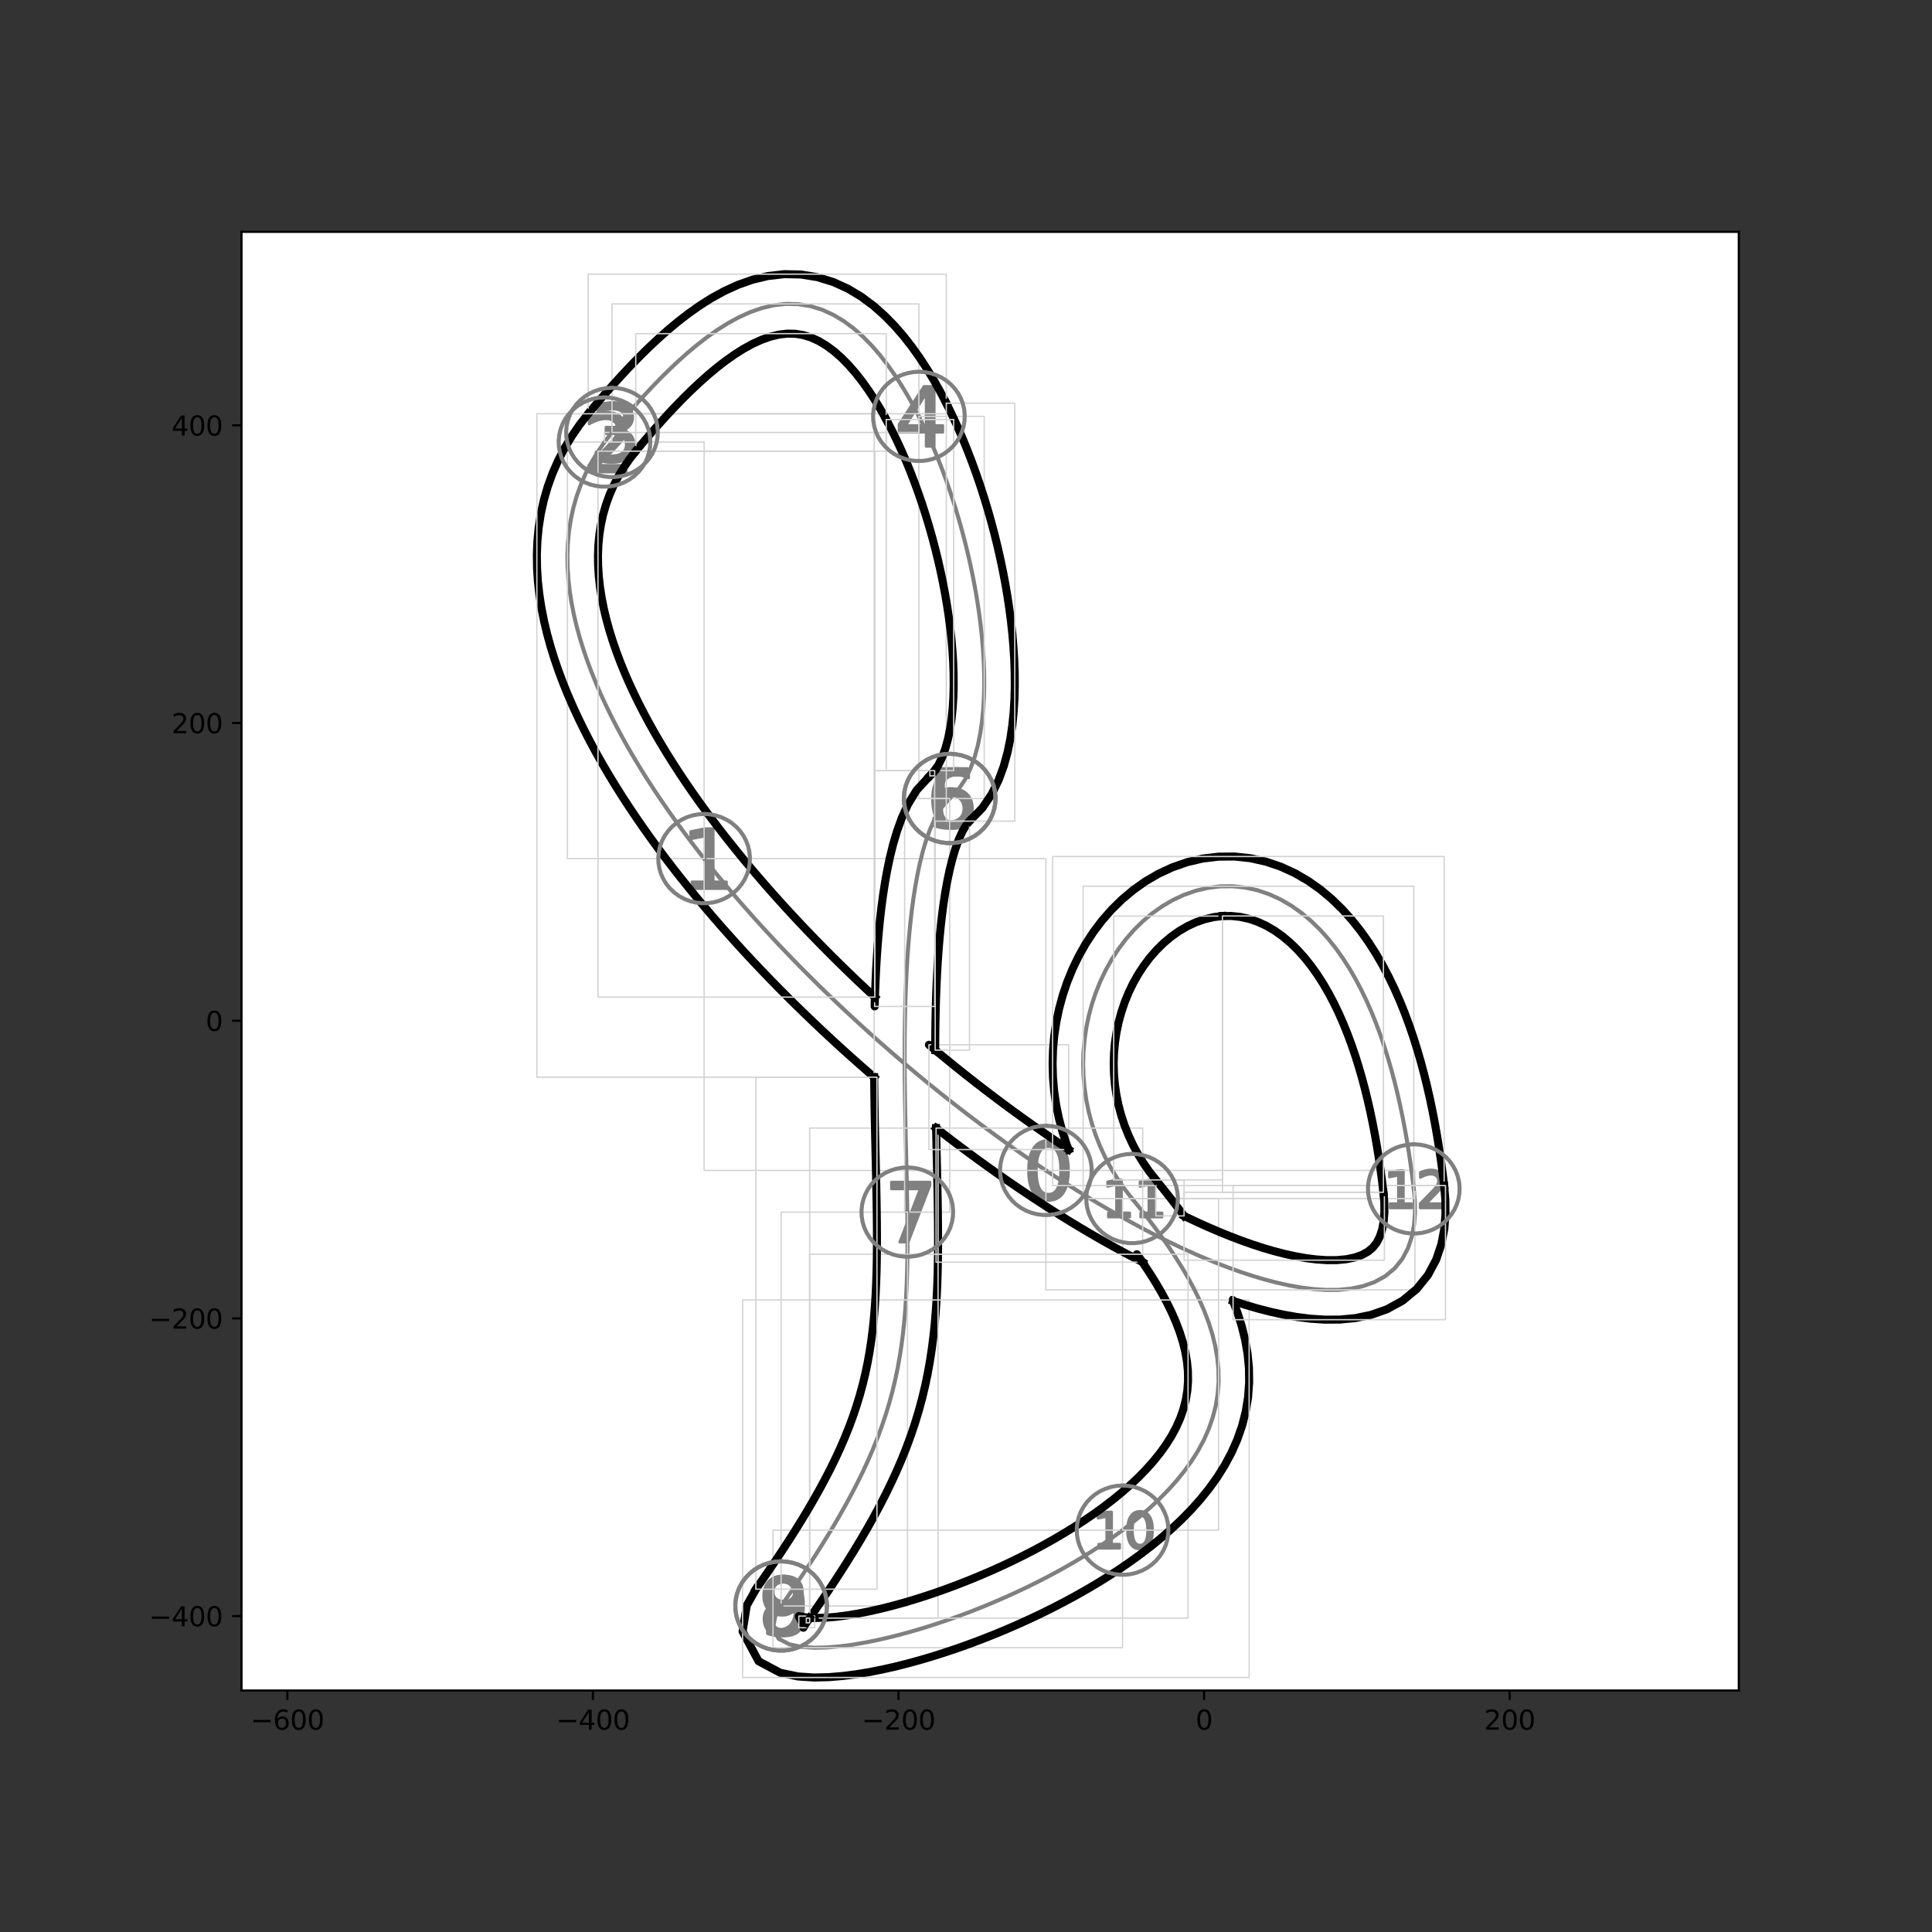 <?xml version="1.0" encoding="utf-8" standalone="no"?>
<!DOCTYPE svg PUBLIC "-//W3C//DTD SVG 1.1//EN"
  "http://www.w3.org/Graphics/SVG/1.1/DTD/svg11.dtd">
<svg height="720pt" version="1.1" viewBox="0 0 720 720" width="720pt" xmlns="http://www.w3.org/2000/svg" xmlns:xlink="http://www.w3.org/1999/xlink">
 <rect x="0" y="0" width="720" height="720" fill="#333333" stroke="none"/>
 <defs>
  <style type="text/css">*{stroke-linecap:butt;stroke-linejoin:round;}</style>
 </defs>
 <g id="figure_1">
  <g id="patch_1">
   <path d="M 0 720 
L 720 720 
L 720 0 
L 0 0 
z
" style="fill:none;"/>
  </g>
  <g id="axes_1">
   <g id="patch_2">
    <path d="M 90 630 
L 648 630 
L 648 86.4 
L 90 86.4 
z
" style="fill:#ffffff;"/>
   </g>
   <g id="PathCollection_1">
    <defs>
     <path d="M 0.972 -8.871 
Q -1.277 -8.871 -2.413 -6.654 
Q -3.545 -4.441 -3.545 0.007 
Q -3.545 4.437 -2.413 6.654 
Q -1.277 8.871 0.972 8.871 
Q 3.24 8.871 4.372 6.654 
Q 5.508 4.437 5.508 0.007 
Q 5.508 -4.441 4.372 -6.654 
Q 3.24 -8.871 0.972 -8.871 
z
M 0.972 -11.18 
Q 4.598 -11.18 6.511 -8.312 
Q 8.423 -5.448 8.423 0.007 
Q 8.423 5.448 6.511 8.317 
Q 4.598 11.18 0.972 11.18 
Q -2.649 11.18 -4.561 8.317 
Q -6.474 5.448 -6.474 0.007 
Q -6.474 -5.448 -4.561 -8.312 
Q -2.649 -11.18 0.972 -11.18 
z
" id="mfaa96026aa" style="stroke:#808080;"/>
    </defs>
    <g clip-path="url(#p237c256e28)">
     <use style="fill:#808080;stroke:#808080;" x="389.769" xlink:href="#mfaa96026aa" y="436.18"/>
    </g>
   </g>
   <g id="PathCollection_2">
    <defs>
     <path d="M -4.536 8.636 
L 0.405 8.636 
L 0.405 -8.425 
L -4.972 -7.347 
L -4.972 -10.102 
L 0.376 -11.18 
L 3.4 -11.18 
L 3.4 8.636 
L 8.341 8.636 
L 8.341 11.18 
L -4.536 11.18 
L -4.536 8.636 
z
" id="mb33f74cd25" style="stroke:#808080;"/>
    </defs>
    <g clip-path="url(#p237c256e28)">
     <use style="fill:#808080;stroke:#808080;" x="262.397" xlink:href="#mb33f74cd25" y="319.985"/>
    </g>
   </g>
   <g id="PathCollection_3">
    <defs>
     <path d="M -2.295 8.681 
L 8.076 8.681 
L 8.076 11.18 
L -5.868 11.18 
L -5.868 8.681 
Q -4.178 6.929 -1.259 3.983 
Q 1.664 1.031 2.413 0.174 
Q 3.839 -1.426 4.404 -2.537 
Q 4.973 -3.648 4.973 -4.722 
Q 4.973 -6.473 3.745 -7.574 
Q 2.516 -8.681 0.544 -8.681 
Q -0.854 -8.681 -2.408 -8.196 
Q -3.957 -7.711 -5.722 -6.722 
L -5.722 -9.726 
Q -3.928 -10.446 -2.37 -10.813 
Q -0.807 -11.18 0.487 -11.18 
Q 3.9 -11.18 5.929 -9.472 
Q 7.958 -7.767 7.958 -4.915 
Q 7.958 -3.559 7.45 -2.344 
Q 6.946 -1.135 5.604 0.513 
Q 5.237 0.942 3.265 2.98 
Q 1.297 5.018 -2.295 8.681 
z
" id="m19219e0dcc" style="stroke:#808080;"/>
    </defs>
    <g clip-path="url(#p237c256e28)">
     <use style="fill:#808080;stroke:#808080;" x="225.276" xlink:href="#m19219e0dcc" y="164.74"/>
    </g>
   </g>
   <g id="PathCollection_4">
    <defs>
     <path d="M 3.776 -0.861 
Q 5.868 -0.413 7.042 1.005 
Q 8.22 2.418 8.22 4.497 
Q 8.22 7.684 6.026 9.434 
Q 3.831 11.18 -0.21 11.18 
Q -1.564 11.18 -3 10.912 
Q -4.437 10.645 -5.965 10.109 
L -5.965 7.296 
Q -4.755 8.002 -3.314 8.363 
Q -1.868 8.723 -0.293 8.723 
Q 2.446 8.723 3.882 7.642 
Q 5.319 6.561 5.319 4.497 
Q 5.319 2.589 3.984 1.517 
Q 2.649 0.441 0.27 0.441 
L -2.243 0.441 
L -2.243 -1.956 
L 0.386 -1.956 
Q 2.534 -1.956 3.674 -2.815 
Q 4.815 -3.674 4.815 -5.291 
Q 4.815 -6.949 3.637 -7.836 
Q 2.464 -8.728 0.27 -8.728 
Q -0.931 -8.728 -2.303 -8.464 
Q -3.674 -8.206 -5.319 -7.661 
L -5.319 -10.257 
Q -3.656 -10.718 -2.206 -10.949 
Q -0.755 -11.18 0.529 -11.18 
Q 3.85 -11.18 5.781 -9.67 
Q 7.716 -8.164 7.716 -5.596 
Q 7.716 -3.804 6.691 -2.57 
Q 5.665 -1.337 3.776 -0.861 
z
" id="m8a2e5bde49" style="stroke:#808080;"/>
    </defs>
    <g clip-path="url(#p237c256e28)">
     <use style="fill:#808080;stroke:#808080;" x="228.065" xlink:href="#m8a2e5bde49" y="161.165"/>
    </g>
   </g>
   <g id="PathCollection_5">
    <defs>
     <path d="M 2.696 -8.545 
L -4.943 3.393 
L 2.696 3.393 
L 2.696 -8.545 
z
M 1.9 -11.18 
L 5.705 -11.18 
L 5.705 3.393 
L 8.897 3.393 
L 8.897 5.909 
L 5.705 5.909 
L 5.705 11.18 
L 2.696 11.18 
L 2.696 5.909 
L -7.397 5.909 
L -7.397 2.99 
L 1.9 -11.18 
z
" id="mdc5903c100" style="stroke:#808080;"/>
    </defs>
    <g clip-path="url(#p237c256e28)">
     <use style="fill:#808080;stroke:#808080;" x="342.451" xlink:href="#mdc5903c100" y="155.176"/>
    </g>
   </g>
   <g id="PathCollection_6">
    <defs>
     <path d="M -5.008 -11.18 
L 6.64 -11.18 
L 6.64 -8.68 
L -2.292 -8.68 
L -2.292 -3.307 
Q -1.648 -3.528 -1.004 -3.636 
Q -0.355 -3.744 0.294 -3.744 
Q 3.965 -3.744 6.108 -1.732 
Q 8.257 0.28 8.257 3.716 
Q 8.257 7.255 6.052 9.22 
Q 3.847 11.18 -0.162 11.18 
Q -1.544 11.18 -2.978 10.945 
Q -4.407 10.71 -5.934 10.24 
L -5.934 7.255 
Q -4.614 7.975 -3.203 8.327 
Q -1.793 8.68 -0.223 8.68 
Q 2.32 8.68 3.8 7.345 
Q 5.286 6.01 5.286 3.716 
Q 5.286 1.427 3.8 0.092 
Q 2.32 -1.248 -0.223 -1.248 
Q -1.413 -1.248 -2.597 -0.985 
Q -3.777 -0.722 -5.008 -0.162 
L -5.008 -11.18 
z
" id="me7ee22dcaf" style="stroke:#808080;"/>
    </defs>
    <g clip-path="url(#p237c256e28)">
     <use style="fill:#808080;stroke:#808080;" x="353.923" xlink:href="#me7ee22dcaf" y="297.571"/>
    </g>
   </g>
   <g id="PathCollection_7">
    <defs>
     <path d="M 1.286 -1.176 
Q -0.677 -1.176 -1.827 0.169 
Q -2.972 1.508 -2.972 3.845 
Q -2.972 6.169 -1.827 7.522 
Q -0.677 8.871 1.286 8.871 
Q 3.249 8.871 4.395 7.522 
Q 5.541 6.169 5.541 3.845 
Q 5.541 1.508 4.395 0.169 
Q 3.249 -1.176 1.286 -1.176 
z
M 7.074 -10.317 
L 7.074 -7.661 
Q 5.975 -8.178 4.857 -8.45 
Q 3.739 -8.728 2.64 -8.728 
Q -0.247 -8.728 -1.771 -6.778 
Q -3.291 -4.829 -3.508 -0.889 
Q -2.658 -2.146 -1.374 -2.815 
Q -0.085 -3.485 1.457 -3.485 
Q 4.704 -3.485 6.589 -1.513 
Q 8.474 0.455 8.474 3.845 
Q 8.474 7.166 6.511 9.176 
Q 4.547 11.18 1.286 11.18 
Q -2.455 11.18 -4.432 8.317 
Q -6.409 5.448 -6.409 0.007 
Q -6.409 -5.102 -3.984 -8.141 
Q -1.559 -11.18 2.524 -11.18 
Q 3.624 -11.18 4.741 -10.963 
Q 5.859 -10.746 7.074 -10.317 
z
" id="maf0ced34a5" style="stroke:#808080;"/>
    </defs>
    <g clip-path="url(#p237c256e28)">
     <use style="fill:#808080;stroke:#808080;" x="353.923" xlink:href="#maf0ced34a5" y="297.571"/>
    </g>
   </g>
   <g id="PathCollection_8">
    <defs>
     <path d="M -5.93 -11.18 
L 8.446 -11.18 
L 8.446 -9.891 
L 0.328 11.18 
L -2.83 11.18 
L 4.809 -8.631 
L -5.93 -8.631 
L -5.93 -11.18 
z
" id="m846e9c1151" style="stroke:#808080;"/>
    </defs>
    <g clip-path="url(#p237c256e28)">
     <use style="fill:#808080;stroke:#808080;" x="338.125" xlink:href="#m846e9c1151" y="451.714"/>
    </g>
   </g>
   <g id="PathCollection_9">
    <defs>
     <path d="M 1.002 0.524 
Q -1.076 0.524 -2.268 1.637 
Q -3.455 2.751 -3.455 4.695 
Q -3.455 6.644 -2.268 7.758 
Q -1.076 8.871 1.002 8.871 
Q 3.081 8.871 4.277 7.753 
Q 5.478 6.631 5.478 4.695 
Q 5.478 2.751 4.286 1.637 
Q 3.099 0.524 1.002 0.524 
z
M -1.912 -0.714 
Q -3.788 -1.176 -4.836 -2.46 
Q -5.88 -3.748 -5.88 -5.596 
Q -5.88 -8.178 -4.042 -9.679 
Q -2.199 -11.18 1.002 -11.18 
Q 4.222 -11.18 6.056 -9.679 
Q 7.889 -8.178 7.889 -5.596 
Q 7.889 -3.748 6.841 -2.46 
Q 5.797 -1.176 3.935 -0.714 
Q 6.042 -0.224 7.215 1.208 
Q 8.393 2.635 8.393 4.695 
Q 8.393 7.832 6.48 9.508 
Q 4.568 11.18 1.002 11.18 
Q -2.559 11.18 -4.476 9.508 
Q -6.388 7.832 -6.388 4.695 
Q -6.388 2.635 -5.206 1.208 
Q -4.019 -0.224 -1.912 -0.714 
z
M -2.979 -5.319 
Q -2.979 -3.647 -1.935 -2.709 
Q -0.887 -1.771 1.002 -1.771 
Q 2.882 -1.771 3.94 -2.709 
Q 5.002 -3.647 5.002 -5.319 
Q 5.002 -6.996 3.94 -7.933 
Q 2.882 -8.871 1.002 -8.871 
Q -0.887 -8.871 -1.935 -7.933 
Q -2.979 -6.996 -2.979 -5.319 
z
" id="md76655110d" style="stroke:#808080;"/>
    </defs>
    <g clip-path="url(#p237c256e28)">
     <use style="fill:#808080;stroke:#808080;" x="291.1" xlink:href="#md76655110d" y="598.508"/>
    </g>
   </g>
   <g id="PathCollection_10">
    <defs>
     <path d="M -5.118 10.312 
L -5.118 7.656 
Q -4.019 8.178 -2.896 8.45 
Q -1.769 8.723 -0.684 8.723 
Q 2.203 8.723 3.723 6.783 
Q 5.247 4.843 5.464 0.885 
Q 4.628 2.127 3.34 2.792 
Q 2.055 3.457 0.499 3.457 
Q -2.734 3.457 -4.619 1.503 
Q -6.504 -0.455 -6.504 -3.85 
Q -6.504 -7.166 -4.54 -9.171 
Q -2.577 -11.18 0.684 -11.18 
Q 4.425 -11.18 6.393 -8.312 
Q 8.365 -5.448 8.365 0.007 
Q 8.365 5.102 5.945 8.141 
Q 3.529 11.18 -0.554 11.18 
Q -1.654 11.18 -2.781 10.963 
Q -3.903 10.746 -5.118 10.312 
z
M 0.684 1.176 
Q 2.647 1.176 3.792 -0.164 
Q 4.942 -1.508 4.942 -3.85 
Q 4.942 -6.173 3.792 -7.522 
Q 2.647 -8.871 0.684 -8.871 
Q -1.279 -8.871 -2.425 -7.522 
Q -3.571 -6.173 -3.571 -3.85 
Q -3.571 -1.508 -2.425 -0.164 
Q -1.279 1.176 0.684 1.176 
z
" id="m8979917247" style="stroke:#808080;"/>
    </defs>
    <g clip-path="url(#p237c256e28)">
     <use style="fill:#808080;stroke:#808080;" x="291.1" xlink:href="#m8979917247" y="598.508"/>
    </g>
   </g>
   <g id="PathCollection_11">
    <defs>
     <path d="M -8.88 5.21 
L -5.894 5.21 
L -5.894 -5.103 
L -9.144 -4.451 
L -9.144 -6.117 
L -5.911 -6.769 
L -4.083 -6.769 
L -4.083 5.21 
L -1.096 5.21 
L -1.096 6.748 
L -8.88 6.748 
L -8.88 5.21 
z
M 6.508 -5.563 
Q 5.097 -5.563 4.384 -4.173 
Q 3.675 -2.785 3.675 0.004 
Q 3.675 2.782 4.384 4.173 
Q 5.097 5.563 6.508 5.563 
Q 7.93 5.563 8.64 4.173 
Q 9.352 2.782 9.352 0.004 
Q 9.352 -2.785 8.64 -4.173 
Q 7.93 -5.563 6.508 -5.563 
z
M 6.508 -7.012 
Q 8.782 -7.012 9.981 -5.213 
Q 11.18 -3.417 11.18 0.004 
Q 11.18 3.417 9.981 5.216 
Q 8.782 7.012 6.508 7.012 
Q 4.237 7.012 3.037 5.216 
Q 1.838 3.417 1.838 0.004 
Q 1.838 -3.417 3.037 -5.213 
Q 4.237 -7.012 6.508 -7.012 
z
" id="m5e1eebce2d" style="stroke:#808080;"/>
    </defs>
    <g clip-path="url(#p237c256e28)">
     <use style="fill:#808080;stroke:#808080;" x="418.348" xlink:href="#m5e1eebce2d" y="570.248"/>
    </g>
   </g>
   <g id="PathCollection_12">
    <defs>
     <path d="M -8.83 5.335 
L -5.777 5.335 
L -5.777 -5.205 
L -9.099 -4.539 
L -9.099 -6.241 
L -5.795 -6.907 
L -3.927 -6.907 
L -3.927 5.335 
L -0.875 5.335 
L -0.875 6.907 
L -8.83 6.907 
L -8.83 5.335 
z
M 3.225 5.335 
L 6.278 5.335 
L 6.278 -5.205 
L 2.956 -4.539 
L 2.956 -6.241 
L 6.26 -6.907 
L 8.128 -6.907 
L 8.128 5.335 
L 11.18 5.335 
L 11.18 6.907 
L 3.225 6.907 
L 3.225 5.335 
z
" id="m579c875c38" style="stroke:#808080;"/>
    </defs>
    <g clip-path="url(#p237c256e28)">
     <use style="fill:#808080;stroke:#808080;" x="421.881" xlink:href="#m579c875c38" y="446.664"/>
    </g>
   </g>
   <g id="PathCollection_13">
    <defs>
     <path d="M -8.814 5.496 
L -5.741 5.496 
L -5.741 -5.114 
L -9.085 -4.444 
L -9.085 -6.157 
L -5.759 -6.828 
L -3.879 -6.828 
L -3.879 5.496 
L -0.806 5.496 
L -0.806 7.078 
L -8.814 7.078 
L -8.814 5.496 
z
M 4.615 5.496 
L 11.18 5.496 
L 11.18 7.078 
L 2.353 7.078 
L 2.353 5.496 
Q 3.423 4.387 5.27 2.521 
Q 7.121 0.653 7.595 0.11 
Q 8.498 -0.903 8.856 -1.606 
Q 9.216 -2.31 9.216 -2.989 
Q 9.216 -4.098 8.438 -4.795 
Q 7.661 -5.496 6.412 -5.496 
Q 5.527 -5.496 4.543 -5.189 
Q 3.563 -4.882 2.445 -4.256 
L 2.445 -6.157 
Q 3.581 -6.613 4.567 -6.846 
Q 5.557 -7.078 6.376 -7.078 
Q 8.537 -7.078 9.821 -5.996 
Q 11.106 -4.917 11.106 -3.111 
Q 11.106 -2.253 10.784 -1.484 
Q 10.465 -0.718 9.616 0.325 
Q 9.383 0.596 8.134 1.887 
Q 6.889 3.177 4.615 5.496 
z
" id="m4035ca8abe" style="stroke:#808080;"/>
    </defs>
    <g clip-path="url(#p237c256e28)">
     <use style="fill:#808080;stroke:#808080;" x="526.879" xlink:href="#m4035ca8abe" y="443.076"/>
    </g>
   </g>
   <g id="matplotlib.axis_1">
    <g id="xtick_1">
     <g id="line2d_1">
      <defs>
       <path d="M 0 0 
L 0 3.5 
" id="m71cfac4a0f" style="stroke:#000000;stroke-width:0.8;"/>
      </defs>
      <g>
       <use style="stroke:#000000;stroke-width:0.8;" x="107.082" xlink:href="#m71cfac4a0f" y="630"/>
      </g>
     </g>
     <g id="text_1">
      <!-- −600 -->
      <g transform="translate(93.348 644.598)scale(0.1 -0.1)">
       <defs>
        <path d="M 678 2272 
L 4684 2272 
L 4684 1741 
L 678 1741 
L 678 2272 
z
" id="DejaVuSans-2212" transform="scale(0.016)"/>
        <path d="M 2113 2584 
Q 1688 2584 1439 2293 
Q 1191 2003 1191 1497 
Q 1191 994 1439 701 
Q 1688 409 2113 409 
Q 2538 409 2786 701 
Q 3034 994 3034 1497 
Q 3034 2003 2786 2293 
Q 2538 2584 2113 2584 
z
M 3366 4563 
L 3366 3988 
Q 3128 4100 2886 4159 
Q 2644 4219 2406 4219 
Q 1781 4219 1451 3797 
Q 1122 3375 1075 2522 
Q 1259 2794 1537 2939 
Q 1816 3084 2150 3084 
Q 2853 3084 3261 2657 
Q 3669 2231 3669 1497 
Q 3669 778 3244 343 
Q 2819 -91 2113 -91 
Q 1303 -91 875 529 
Q 447 1150 447 2328 
Q 447 3434 972 4092 
Q 1497 4750 2381 4750 
Q 2619 4750 2861 4703 
Q 3103 4656 3366 4563 
z
" id="DejaVuSans-36" transform="scale(0.016)"/>
        <path d="M 2034 4250 
Q 1547 4250 1301 3770 
Q 1056 3291 1056 2328 
Q 1056 1369 1301 889 
Q 1547 409 2034 409 
Q 2525 409 2770 889 
Q 3016 1369 3016 2328 
Q 3016 3291 2770 3770 
Q 2525 4250 2034 4250 
z
M 2034 4750 
Q 2819 4750 3233 4129 
Q 3647 3509 3647 2328 
Q 3647 1150 3233 529 
Q 2819 -91 2034 -91 
Q 1250 -91 836 529 
Q 422 1150 422 2328 
Q 422 3509 836 4129 
Q 1250 4750 2034 4750 
z
" id="DejaVuSans-30" transform="scale(0.016)"/>
       </defs>
       <use xlink:href="#DejaVuSans-2212"/>
       <use x="83.789" xlink:href="#DejaVuSans-36"/>
       <use x="147.412" xlink:href="#DejaVuSans-30"/>
       <use x="211.035" xlink:href="#DejaVuSans-30"/>
      </g>
     </g>
    </g>
    <g id="xtick_2">
     <g id="line2d_2">
      <g>
       <use style="stroke:#000000;stroke-width:0.8;" x="220.959" xlink:href="#m71cfac4a0f" y="630"/>
      </g>
     </g>
     <g id="text_2">
      <!-- −400 -->
      <g transform="translate(207.226 644.598)scale(0.1 -0.1)">
       <defs>
        <path d="M 2419 4116 
L 825 1625 
L 2419 1625 
L 2419 4116 
z
M 2253 4666 
L 3047 4666 
L 3047 1625 
L 3713 1625 
L 3713 1100 
L 3047 1100 
L 3047 0 
L 2419 0 
L 2419 1100 
L 313 1100 
L 313 1709 
L 2253 4666 
z
" id="DejaVuSans-34" transform="scale(0.016)"/>
       </defs>
       <use xlink:href="#DejaVuSans-2212"/>
       <use x="83.789" xlink:href="#DejaVuSans-34"/>
       <use x="147.412" xlink:href="#DejaVuSans-30"/>
       <use x="211.035" xlink:href="#DejaVuSans-30"/>
      </g>
     </g>
    </g>
    <g id="xtick_3">
     <g id="line2d_3">
      <g>
       <use style="stroke:#000000;stroke-width:0.8;" x="334.837" xlink:href="#m71cfac4a0f" y="630"/>
      </g>
     </g>
     <g id="text_3">
      <!-- −200 -->
      <g transform="translate(321.103 644.598)scale(0.1 -0.1)">
       <defs>
        <path d="M 1228 531 
L 3431 531 
L 3431 0 
L 469 0 
L 469 531 
Q 828 903 1448 1529 
Q 2069 2156 2228 2338 
Q 2531 2678 2651 2914 
Q 2772 3150 2772 3378 
Q 2772 3750 2511 3984 
Q 2250 4219 1831 4219 
Q 1534 4219 1204 4116 
Q 875 4013 500 3803 
L 500 4441 
Q 881 4594 1212 4672 
Q 1544 4750 1819 4750 
Q 2544 4750 2975 4387 
Q 3406 4025 3406 3419 
Q 3406 3131 3298 2873 
Q 3191 2616 2906 2266 
Q 2828 2175 2409 1742 
Q 1991 1309 1228 531 
z
" id="DejaVuSans-32" transform="scale(0.016)"/>
       </defs>
       <use xlink:href="#DejaVuSans-2212"/>
       <use x="83.789" xlink:href="#DejaVuSans-32"/>
       <use x="147.412" xlink:href="#DejaVuSans-30"/>
       <use x="211.035" xlink:href="#DejaVuSans-30"/>
      </g>
     </g>
    </g>
    <g id="xtick_4">
     <g id="line2d_4">
      <g>
       <use style="stroke:#000000;stroke-width:0.8;" x="448.714" xlink:href="#m71cfac4a0f" y="630"/>
      </g>
     </g>
     <g id="text_4">
      <!-- 0 -->
      <g transform="translate(445.533 644.598)scale(0.1 -0.1)">
       <use xlink:href="#DejaVuSans-30"/>
      </g>
     </g>
    </g>
    <g id="xtick_5">
     <g id="line2d_5">
      <g>
       <use style="stroke:#000000;stroke-width:0.8;" x="562.592" xlink:href="#m71cfac4a0f" y="630"/>
      </g>
     </g>
     <g id="text_5">
      <!-- 200 -->
      <g transform="translate(553.048 644.598)scale(0.1 -0.1)">
       <use xlink:href="#DejaVuSans-32"/>
       <use x="63.623" xlink:href="#DejaVuSans-30"/>
       <use x="127.246" xlink:href="#DejaVuSans-30"/>
      </g>
     </g>
    </g>
   </g>
   <g id="matplotlib.axis_2">
    <g id="ytick_1">
     <g id="line2d_6">
      <defs>
       <path d="M 0 0 
L -3.5 0 
" id="m16180cbfbe" style="stroke:#000000;stroke-width:0.8;"/>
      </defs>
      <g>
       <use style="stroke:#000000;stroke-width:0.8;" x="90" xlink:href="#m16180cbfbe" y="602.265"/>
      </g>
     </g>
     <g id="text_6">
      <!-- −400 -->
      <g transform="translate(55.533 606.065)scale(0.1 -0.1)">
       <use xlink:href="#DejaVuSans-2212"/>
       <use x="83.789" xlink:href="#DejaVuSans-34"/>
       <use x="147.412" xlink:href="#DejaVuSans-30"/>
       <use x="211.035" xlink:href="#DejaVuSans-30"/>
      </g>
     </g>
    </g>
    <g id="ytick_2">
     <g id="line2d_7">
      <g>
       <use style="stroke:#000000;stroke-width:0.8;" x="90" xlink:href="#m16180cbfbe" y="491.327"/>
      </g>
     </g>
     <g id="text_7">
      <!-- −200 -->
      <g transform="translate(55.533 495.126)scale(0.1 -0.1)">
       <use xlink:href="#DejaVuSans-2212"/>
       <use x="83.789" xlink:href="#DejaVuSans-32"/>
       <use x="147.412" xlink:href="#DejaVuSans-30"/>
       <use x="211.035" xlink:href="#DejaVuSans-30"/>
      </g>
     </g>
    </g>
    <g id="ytick_3">
     <g id="line2d_8">
      <g>
       <use style="stroke:#000000;stroke-width:0.8;" x="90" xlink:href="#m16180cbfbe" y="380.388"/>
      </g>
     </g>
     <g id="text_8">
      <!-- 0 -->
      <g transform="translate(76.638 384.187)scale(0.1 -0.1)">
       <use xlink:href="#DejaVuSans-30"/>
      </g>
     </g>
    </g>
    <g id="ytick_4">
     <g id="line2d_9">
      <g>
       <use style="stroke:#000000;stroke-width:0.8;" x="90" xlink:href="#m16180cbfbe" y="269.449"/>
      </g>
     </g>
     <g id="text_9">
      <!-- 200 -->
      <g transform="translate(63.913 273.248)scale(0.1 -0.1)">
       <use xlink:href="#DejaVuSans-32"/>
       <use x="63.623" xlink:href="#DejaVuSans-30"/>
       <use x="127.246" xlink:href="#DejaVuSans-30"/>
      </g>
     </g>
    </g>
    <g id="ytick_5">
     <g id="line2d_10">
      <g>
       <use style="stroke:#000000;stroke-width:0.8;" x="90" xlink:href="#m16180cbfbe" y="158.51"/>
      </g>
     </g>
     <g id="text_10">
      <!-- 400 -->
      <g transform="translate(63.913 162.309)scale(0.1 -0.1)">
       <use xlink:href="#DejaVuSans-34"/>
       <use x="63.623" xlink:href="#DejaVuSans-30"/>
       <use x="127.246" xlink:href="#DejaVuSans-30"/>
      </g>
     </g>
    </g>
   </g>
   <g id="line2d_11">
    <path clip-path="url(#p237c256e28)" d="M 526.879 443.076 
L 527.257 447.551 
L 527.31 452.04 
L 526.965 456.517 
L 526.129 460.931 
L 524.699 465.195 
L 522.581 469.175 
L 519.737 472.698 
L 516.23 475.602 
L 512.219 477.804 
L 507.888 479.325 
L 503.385 480.251 
L 498.804 480.683 
L 494.203 480.713 
L 489.611 480.414 
L 485.045 479.844 
L 480.514 479.046 
L 476.022 478.057 
L 471.57 476.902 
L 467.158 475.604 
L 462.787 474.18 
L 458.455 472.644 
L 454.161 471.008 
L 449.904 469.281 
L 445.683 467.472 
L 441.496 465.589 
L 437.343 463.636 
L 433.221 461.619 
L 429.131 459.543 
L 425.071 457.411 
L 421.04 455.227 
L 417.038 452.994 
L 413.064 450.715 
L 409.117 448.391 
L 405.196 446.026 
L 401.302 443.62 
L 397.433 441.176 
L 393.588 438.696 
L 389.769 436.18 
" style="fill:none;stroke:#808080;stroke-linecap:square;stroke-width:1.5;"/>
   </g>
   <g id="line2d_12">
    <path clip-path="url(#p237c256e28)" d="M 389.769 480.713 
L 389.769 436.18 
L 527.31 436.18 
L 527.31 480.713 
L 389.769 480.713 
" style="fill:none;stroke:#d3d3d3;stroke-linecap:square;stroke-width:0.5;"/>
   </g>
   <g id="line2d_13">
    <path clip-path="url(#p237c256e28)" d="M 389.769 436.18 
L 385.973 433.63 
L 382.202 431.047 
L 378.454 428.431 
L 374.729 425.785 
L 371.028 423.108 
L 367.349 420.402 
L 363.694 417.667 
L 360.061 414.903 
L 356.45 412.112 
L 352.862 409.294 
L 349.296 406.449 
L 345.753 403.577 
L 342.233 400.679 
L 338.735 397.755 
L 335.26 394.806 
L 331.808 391.831 
L 328.378 388.832 
L 324.972 385.807 
L 321.59 382.757 
L 318.231 379.682 
L 314.896 376.583 
L 311.586 373.458 
L 308.3 370.309 
L 305.039 367.135 
L 301.804 363.936 
L 298.596 360.712 
L 295.413 357.462 
L 292.259 354.187 
L 289.132 350.887 
L 286.034 347.561 
L 282.966 344.209 
L 279.928 340.83 
L 276.921 337.425 
L 273.947 333.992 
L 271.006 330.533 
L 268.1 327.045 
L 265.23 323.53 
L 262.397 319.985 
" style="fill:none;stroke:#808080;stroke-linecap:square;stroke-width:1.5;"/>
   </g>
   <g id="line2d_14">
    <path clip-path="url(#p237c256e28)" d="M 262.397 436.18 
L 262.397 319.985 
L 389.769 319.985 
L 389.769 436.18 
L 262.397 436.18 
" style="fill:none;stroke:#d3d3d3;stroke-linecap:square;stroke-width:0.5;"/>
   </g>
   <g id="line2d_15">
    <path clip-path="url(#p237c256e28)" d="M 262.397 319.985 
L 259.603 316.412 
L 256.85 312.808 
L 254.139 309.175 
L 251.473 305.51 
L 248.853 301.814 
L 246.282 298.086 
L 243.762 294.324 
L 241.297 290.529 
L 238.889 286.7 
L 236.541 282.835 
L 234.258 278.935 
L 232.044 274.997 
L 229.902 271.022 
L 227.838 267.009 
L 225.857 262.956 
L 223.966 258.864 
L 222.17 254.731 
L 220.477 250.558 
L 218.896 246.344 
L 217.435 242.089 
L 216.104 237.794 
L 214.914 233.46 
L 213.876 229.089 
L 213.005 224.684 
L 212.312 220.248 
L 211.814 215.787 
L 211.525 211.309 
L 211.46 206.822 
L 211.635 202.337 
L 212.063 197.868 
L 212.757 193.431 
L 213.725 189.042 
L 214.973 184.72 
L 216.501 180.484 
L 218.306 176.353 
L 220.38 172.343 
L 222.708 168.469 
L 225.276 164.74 
" style="fill:none;stroke:#808080;stroke-linecap:square;stroke-width:1.5;"/>
   </g>
   <g id="line2d_16">
    <path clip-path="url(#p237c256e28)" d="M 211.46 319.985 
L 211.46 164.74 
L 262.397 164.74 
L 262.397 319.985 
L 211.46 319.985 
" style="fill:none;stroke:#d3d3d3;stroke-linecap:square;stroke-width:0.5;"/>
   </g>
   <g id="line2d_17">
    <path clip-path="url(#p237c256e28)" d="M 225.276 164.74 
L 228.065 161.165 
" style="fill:none;stroke:#808080;stroke-linecap:square;stroke-width:1.5;"/>
   </g>
   <g id="line2d_18">
    <path clip-path="url(#p237c256e28)" d="M 225.276 164.74 
L 225.276 161.165 
L 228.065 161.165 
L 228.065 164.74 
L 225.276 164.74 
" style="fill:none;stroke:#d3d3d3;stroke-linecap:square;stroke-width:0.5;"/>
   </g>
   <g id="line2d_19">
    <path clip-path="url(#p237c256e28)" d="M 228.065 161.165 
L 230.992 157.666 
L 233.961 154.2 
L 236.978 150.773 
L 240.045 147.388 
L 243.169 144.053 
L 246.356 140.775 
L 249.612 137.563 
L 252.945 134.427 
L 256.366 131.383 
L 259.884 128.446 
L 263.511 125.638 
L 267.261 122.989 
L 271.148 120.533 
L 275.184 118.317 
L 279.379 116.402 
L 283.734 114.861 
L 288.233 113.782 
L 292.833 113.253 
L 297.463 113.346 
L 302.029 114.089 
L 306.44 115.454 
L 310.628 117.37 
L 314.56 119.742 
L 318.232 122.482 
L 321.655 125.511 
L 324.85 128.768 
L 327.839 132.208 
L 330.643 135.794 
L 333.28 139.5 
L 335.766 143.306 
L 338.117 147.195 
L 340.342 151.155 
L 342.451 155.176 
" style="fill:none;stroke:#808080;stroke-linecap:square;stroke-width:1.5;"/>
   </g>
   <g id="line2d_20">
    <path clip-path="url(#p237c256e28)" d="M 228.065 161.165 
L 228.065 113.253 
L 342.451 113.253 
L 342.451 161.165 
L 228.065 161.165 
" style="fill:none;stroke:#d3d3d3;stroke-linecap:square;stroke-width:0.5;"/>
   </g>
   <g id="line2d_21">
    <path clip-path="url(#p237c256e28)" d="M 342.451 155.176 
L 344.453 159.25 
L 346.355 163.37 
L 348.162 167.531 
L 349.879 171.729 
L 351.509 175.96 
L 353.056 180.22 
L 354.522 184.507 
L 355.909 188.818 
L 357.218 193.152 
L 358.451 197.507 
L 359.606 201.881 
L 360.685 206.274 
L 361.685 210.683 
L 362.607 215.108 
L 363.448 219.548 
L 364.206 224.002 
L 364.877 228.468 
L 365.458 232.947 
L 365.944 237.435 
L 366.329 241.933 
L 366.605 246.439 
L 366.763 250.949 
L 366.793 255.462 
L 366.681 259.974 
L 366.41 264.478 
L 365.958 268.969 
L 365.297 273.435 
L 364.391 277.859 
L 363.193 282.216 
L 361.639 286.464 
L 359.644 290.534 
L 357.106 294.303 
L 353.923 297.571 
" style="fill:none;stroke:#808080;stroke-linecap:square;stroke-width:1.5;"/>
   </g>
   <g id="line2d_22">
    <path clip-path="url(#p237c256e28)" d="M 342.451 297.571 
L 342.451 155.176 
L 366.793 155.176 
L 366.793 297.571 
L 342.451 297.571 
" style="fill:none;stroke:#d3d3d3;stroke-linecap:square;stroke-width:0.5;"/>
   </g>
   <g id="line2d_23">
    <path clip-path="url(#p237c256e28)" d="M 353.923 297.571 
" style="fill:none;stroke:#808080;stroke-linecap:square;stroke-width:1.5;"/>
   </g>
   <g id="line2d_24">
    <path clip-path="url(#p237c256e28)" d="M 353.923 297.571 
L 353.923 297.571 
L 353.923 297.571 
L 353.923 297.571 
L 353.923 297.571 
" style="fill:none;stroke:#d3d3d3;stroke-linecap:square;stroke-width:0.5;"/>
   </g>
   <g id="line2d_25">
    <path clip-path="url(#p237c256e28)" d="M 353.923 297.571 
L 350.869 300.922 
L 348.527 304.79 
L 346.664 308.899 
L 345.137 313.137 
L 343.861 317.452 
L 342.78 321.816 
L 341.855 326.213 
L 341.059 330.633 
L 340.372 335.07 
L 339.779 339.52 
L 339.269 343.979 
L 338.83 348.446 
L 338.455 352.92 
L 338.138 357.398 
L 337.873 361.881 
L 337.656 366.367 
L 337.481 370.855 
L 337.345 375.346 
L 337.244 379.838 
L 337.176 384.331 
L 337.138 388.825 
L 337.126 393.32 
L 337.137 397.815 
L 337.171 402.31 
L 337.222 406.805 
L 337.29 411.299 
L 337.371 415.792 
L 337.463 420.285 
L 337.562 424.778 
L 337.666 429.269 
L 337.771 433.759 
L 337.873 438.249 
L 337.969 442.738 
L 338.055 447.226 
L 338.125 451.714 
" style="fill:none;stroke:#808080;stroke-linecap:square;stroke-width:1.5;"/>
   </g>
   <g id="line2d_26">
    <path clip-path="url(#p237c256e28)" d="M 337.126 451.714 
L 337.126 297.571 
L 353.923 297.571 
L 353.923 451.714 
L 337.126 451.714 
" style="fill:none;stroke:#d3d3d3;stroke-linecap:square;stroke-width:0.5;"/>
   </g>
   <g id="line2d_27">
    <path clip-path="url(#p237c256e28)" d="M 338.125 451.714 
L 338.176 456.2 
L 338.2 460.687 
L 338.192 465.172 
L 338.144 469.657 
L 338.05 474.14 
L 337.901 478.623 
L 337.688 483.103 
L 337.402 487.58 
L 337.032 492.052 
L 336.57 496.519 
L 336.005 500.976 
L 335.327 505.422 
L 334.53 509.852 
L 333.606 514.262 
L 332.551 518.647 
L 331.363 523.003 
L 330.043 527.325 
L 328.593 531.609 
L 327.019 535.851 
L 325.328 540.05 
L 323.528 544.202 
L 321.628 548.31 
L 319.636 552.372 
L 317.561 556.392 
L 315.411 560.37 
L 313.193 564.311 
L 310.915 568.216 
L 308.581 572.089 
L 306.198 575.933 
L 303.771 579.75 
L 301.303 583.542 
L 298.798 587.312 
L 296.261 591.062 
L 293.694 594.794 
L 291.1 598.508 
" style="fill:none;stroke:#808080;stroke-linecap:square;stroke-width:1.5;"/>
   </g>
   <g id="line2d_28">
    <path clip-path="url(#p237c256e28)" d="M 291.1 598.508 
L 291.1 451.714 
L 338.2 451.714 
L 338.2 598.508 
L 291.1 598.508 
" style="fill:none;stroke:#d3d3d3;stroke-linecap:square;stroke-width:0.5;"/>
   </g>
   <g id="line2d_29">
    <path clip-path="url(#p237c256e28)" d="M 291.1 598.508 
" style="fill:none;stroke:#808080;stroke-linecap:square;stroke-width:1.5;"/>
   </g>
   <g id="line2d_30">
    <path clip-path="url(#p237c256e28)" d="M 291.1 598.508 
L 291.1 598.508 
L 291.1 598.508 
L 291.1 598.508 
L 291.1 598.508 
" style="fill:none;stroke:#d3d3d3;stroke-linecap:square;stroke-width:0.5;"/>
   </g>
   <g id="line2d_31">
    <path clip-path="url(#p237c256e28)" d="M 291.1 598.508 
L 288.865 602.447 
L 288.073 606.845 
L 290.195 610.731 
L 294.266 612.829 
L 298.806 613.761 
L 303.445 614.058 
L 308.09 613.957 
L 312.716 613.578 
L 317.314 612.988 
L 321.882 612.229 
L 326.42 611.331 
L 330.929 610.31 
L 335.41 609.183 
L 339.862 607.959 
L 344.288 606.646 
L 348.687 605.249 
L 353.059 603.774 
L 357.404 602.223 
L 361.721 600.6 
L 366.01 598.905 
L 370.269 597.141 
L 374.498 595.307 
L 378.696 593.404 
L 382.86 591.431 
L 386.988 589.388 
L 391.078 587.273 
L 395.128 585.085 
L 399.134 582.821 
L 403.093 580.478 
L 406.999 578.053 
L 410.848 575.543 
L 414.633 572.943 
L 418.348 570.248 
" style="fill:none;stroke:#808080;stroke-linecap:square;stroke-width:1.5;"/>
   </g>
   <g id="line2d_32">
    <path clip-path="url(#p237c256e28)" d="M 288.073 614.058 
L 288.073 570.248 
L 418.348 570.248 
L 418.348 614.058 
L 288.073 614.058 
" style="fill:none;stroke:#d3d3d3;stroke-linecap:square;stroke-width:0.5;"/>
   </g>
   <g id="line2d_33">
    <path clip-path="url(#p237c256e28)" d="M 418.348 570.248 
L 421.984 567.453 
L 425.53 564.551 
L 428.975 561.536 
L 432.303 558.399 
L 435.499 555.134 
L 438.54 551.733 
L 441.404 548.189 
L 444.062 544.496 
L 446.481 540.651 
L 448.628 536.656 
L 450.466 532.517 
L 451.959 528.25 
L 453.08 523.876 
L 453.808 519.424 
L 454.136 514.927 
L 454.072 510.42 
L 453.636 505.933 
L 452.857 501.489 
L 451.768 497.108 
L 450.404 492.8 
L 448.8 488.57 
L 446.986 484.422 
L 444.99 480.353 
L 442.837 476.36 
L 440.546 472.441 
L 438.137 468.589 
L 435.623 464.802 
L 433.019 461.073 
L 430.333 457.399 
L 427.577 453.776 
L 424.757 450.199 
L 421.881 446.664 
" style="fill:none;stroke:#808080;stroke-linecap:square;stroke-width:1.5;"/>
   </g>
   <g id="line2d_34">
    <path clip-path="url(#p237c256e28)" d="M 418.348 570.248 
L 418.348 446.664 
L 454.136 446.664 
L 454.136 570.248 
L 418.348 570.248 
" style="fill:none;stroke:#d3d3d3;stroke-linecap:square;stroke-width:0.5;"/>
   </g>
   <g id="line2d_35">
    <path clip-path="url(#p237c256e28)" d="M 421.881 446.664 
L 419.067 443.058 
L 416.463 439.305 
L 414.078 435.416 
L 411.923 431.402 
L 410.005 427.275 
L 408.33 423.049 
L 406.906 418.736 
L 405.736 414.352 
L 404.824 409.909 
L 404.172 405.424 
L 403.783 400.909 
L 403.657 396.381 
L 403.795 391.853 
L 404.196 387.34 
L 404.861 382.857 
L 405.789 378.419 
L 406.979 374.041 
L 408.432 369.739 
L 410.145 365.53 
L 412.119 361.432 
L 414.354 357.463 
L 416.848 353.645 
L 419.601 350.001 
L 422.61 346.557 
L 425.874 343.341 
L 429.386 340.385 
L 433.139 337.727 
L 437.119 335.405 
L 441.308 333.461 
L 445.678 331.939 
L 450.194 330.88 
L 454.806 330.319 
L 459.46 330.28 
L 464.094 330.771 
L 468.644 331.78 
L 473.054 333.279 
L 477.279 335.225 
L 481.287 337.564 
L 485.06 340.243 
L 488.593 343.21 
L 491.889 346.419 
L 494.956 349.829 
L 497.807 353.407 
L 500.455 357.126 
L 502.914 360.963 
L 505.198 364.9 
L 507.319 368.92 
L 509.29 373.012 
L 511.121 377.165 
L 512.822 381.37 
L 514.402 385.621 
L 515.869 389.91 
L 517.232 394.233 
L 518.496 398.585 
L 519.669 402.963 
L 520.755 407.362 
L 521.76 411.781 
L 522.688 416.217 
L 523.545 420.667 
L 524.334 425.129 
L 525.058 429.603 
L 525.722 434.086 
L 526.328 438.577 
L 526.879 443.076 
" style="fill:none;stroke:#808080;stroke-linecap:square;stroke-width:1.5;"/>
   </g>
   <g id="line2d_36">
    <path clip-path="url(#p237c256e28)" d="M 403.657 446.664 
L 403.657 330.28 
L 526.879 330.28 
L 526.879 446.664 
L 403.657 446.664 
" style="fill:none;stroke:#d3d3d3;stroke-linecap:square;stroke-width:0.5;"/>
   </g>
   <g id="line2d_37">
    <path clip-path="url(#p237c256e28)" d="M 348.851 420.394 
L 349.051 429.017 
L 349.155 433.508 
L 349.258 438.008 
L 349.355 442.517 
L 349.441 447.036 
L 349.512 451.566 
L 349.563 456.109 
L 349.587 460.665 
L 349.579 465.236 
L 349.531 469.824 
L 349.434 474.43 
L 349.28 479.055 
L 349.059 483.7 
L 348.761 488.366 
L 348.374 493.05 
L 347.887 497.752 
L 347.289 502.467 
L 346.569 507.191 
L 345.718 511.917 
L 344.73 516.635 
L 343.599 521.337 
L 342.324 526.01 
L 340.908 530.646 
L 339.356 535.233 
L 337.675 539.766 
L 335.874 544.237 
L 333.964 548.643 
L 331.956 552.983 
L 329.86 557.259 
L 327.685 561.471 
L 325.441 565.624 
L 323.135 569.721 
L 320.774 573.767 
L 318.365 577.767 
L 315.911 581.724 
L 313.419 585.643 
L 310.891 589.527 
L 308.332 593.38 
L 305.744 597.204 
L 303.131 601.003 
L 301.731 603.007 
" style="fill:none;stroke:#000000;stroke-linecap:square;stroke-width:3;"/>
   </g>
   <g id="line2d_38">
    <path clip-path="url(#p237c256e28)" d="M 301.731 603.007 
L 301.731 420.394 
L 349.587 420.394 
L 349.587 603.007 
L 301.731 603.007 
" style="fill:none;stroke:#d3d3d3;stroke-linecap:square;stroke-width:0.5;"/>
   </g>
   <g id="line2d_39">
    <path clip-path="url(#p237c256e28)" d="M 425.845 470.384 
L 423.797 469.344 
L 419.6 467.141 
L 415.442 464.888 
L 411.319 462.587 
L 407.23 460.242 
L 403.173 457.854 
L 399.149 455.426 
L 395.155 452.959 
L 391.19 450.455 
L 387.254 447.915 
L 383.346 445.341 
L 379.465 442.734 
L 375.611 440.094 
L 371.783 437.422 
L 367.98 434.72 
L 364.203 431.989 
L 360.45 429.228 
L 356.721 426.438 
L 353.017 423.621 
L 349.336 420.775 
L 348.851 420.394 
" style="fill:none;stroke:#000000;stroke-linecap:square;stroke-width:3;"/>
   </g>
   <g id="line2d_40">
    <path clip-path="url(#p237c256e28)" d="M 348.851 470.384 
L 348.851 420.394 
L 425.845 420.394 
L 425.845 470.384 
L 348.851 470.384 
" style="fill:none;stroke:#d3d3d3;stroke-linecap:square;stroke-width:0.5;"/>
   </g>
   <g id="line2d_41">
    <path clip-path="url(#p237c256e28)" d="M 301.731 603.007 
L 307.45 602.88 
L 311.474 602.55 
L 315.601 602.02 
L 319.782 601.326 
L 323.991 600.492 
L 328.212 599.537 
L 332.436 598.474 
L 336.654 597.315 
L 340.863 596.066 
L 345.058 594.734 
L 349.236 593.324 
L 353.394 591.84 
L 357.53 590.284 
L 361.642 588.66 
L 365.726 586.968 
L 369.781 585.21 
L 373.804 583.386 
L 377.791 581.497 
L 381.741 579.542 
L 385.648 577.522 
L 389.51 575.435 
L 393.322 573.281 
L 397.078 571.057 
L 400.774 568.764 
L 404.402 566.398 
L 407.954 563.958 
L 411.423 561.442 
L 414.797 558.847 
L 418.066 556.173 
L 421.214 553.417 
L 424.228 550.577 
L 427.089 547.655 
L 429.777 544.649 
L 432.271 541.563 
L 434.547 538.4 
L 436.583 535.166 
L 438.356 531.868 
L 439.846 528.513 
L 441.038 525.107 
L 441.922 521.655 
L 442.494 518.158 
L 442.753 514.616 
L 442.702 511.029 
L 442.349 507.402 
L 441.707 503.743 
L 440.791 500.062 
L 439.622 496.37 
L 438.221 492.678 
L 436.611 488.997 
L 434.814 485.333 
L 432.85 481.692 
L 430.738 478.078 
L 428.496 474.493 
L 426.137 470.939 
L 423.675 467.415 
L 425.845 470.384 
" style="fill:none;stroke:#000000;stroke-linecap:square;stroke-width:3;"/>
   </g>
   <g id="line2d_42">
    <path clip-path="url(#p237c256e28)" d="M 301.731 603.007 
L 301.731 467.415 
L 442.753 467.415 
L 442.753 603.007 
L 301.731 603.007 
" style="fill:none;stroke:#d3d3d3;stroke-linecap:square;stroke-width:0.5;"/>
   </g>
   <g id="line2d_43">
    <path clip-path="url(#p237c256e28)" d="M 300.494 604.778 
L 300.494 604.778 
L 299.425 606.6 
L 299.398 605.684 
L 297.692 602.381 
L 297.761 602.27 
L 300.212 602.752 
L 303.625 602.965 
L 301.731 603.007 
" style="fill:none;stroke:#000000;stroke-linecap:square;stroke-width:3;"/>
   </g>
   <g id="line2d_44">
    <path clip-path="url(#p237c256e28)" d="M 297.692 606.6 
L 297.692 602.27 
L 303.625 602.27 
L 303.625 606.6 
L 297.692 606.6 
" style="fill:none;stroke:#d3d3d3;stroke-linecap:square;stroke-width:0.5;"/>
   </g>
   <g id="line2d_45">
    <path clip-path="url(#p237c256e28)" d="M 301.731 603.007 
L 300.494 604.778 
L 300.494 604.778 
" style="fill:none;stroke:#000000;stroke-linecap:square;stroke-width:3;"/>
   </g>
   <g id="line2d_46">
    <path clip-path="url(#p237c256e28)" d="M 300.494 604.778 
L 300.494 603.007 
L 301.731 603.007 
L 301.731 604.778 
L 300.494 604.778 
" style="fill:none;stroke:#d3d3d3;stroke-linecap:square;stroke-width:0.5;"/>
   </g>
   <g id="line2d_47">
    <path clip-path="url(#p237c256e28)" d="M 398.25 428.402 
L 392.481 424.526 
L 388.793 422 
L 385.125 419.44 
L 381.479 416.849 
L 377.853 414.228 
L 374.249 411.576 
L 370.666 408.896 
L 367.104 406.186 
L 363.563 403.449 
L 360.044 400.685 
L 356.546 397.893 
L 353.07 395.076 
L 349.616 392.232 
L 346.183 389.363 
L 348.519 391.345 
" style="fill:none;stroke:#000000;stroke-linecap:square;stroke-width:3;"/>
   </g>
   <g id="line2d_48">
    <path clip-path="url(#p237c256e28)" d="M 346.183 428.402 
L 346.183 389.363 
L 398.25 389.363 
L 398.25 428.402 
L 346.183 428.402 
" style="fill:none;stroke:#d3d3d3;stroke-linecap:square;stroke-width:0.5;"/>
   </g>
   <g id="line2d_49">
    <path clip-path="url(#p237c256e28)" d="M 398.25 428.402 
L 397.594 426.746 
L 395.971 421.832 
L 394.638 416.836 
L 393.598 411.775 
L 392.856 406.666 
L 392.413 401.524 
L 392.269 396.367 
L 392.426 391.21 
L 392.884 386.068 
L 393.642 380.957 
L 394.701 375.892 
L 396.061 370.888 
L 397.724 365.962 
L 399.692 361.129 
L 401.966 356.408 
L 404.551 351.818 
L 407.45 347.38 
L 410.669 343.119 
L 414.214 339.062 
L 418.09 335.243 
L 422.302 331.7 
L 426.849 328.478 
L 431.729 325.632 
L 436.927 323.221 
L 442.414 321.311 
L 448.144 319.967 
L 454.046 319.25 
L 460.027 319.2 
L 465.981 319.83 
L 471.798 321.12 
L 477.381 323.018 
L 482.658 325.446 
L 487.586 328.322 
L 492.149 331.561 
L 496.352 335.09 
L 500.21 338.845 
L 503.748 342.778 
L 506.993 346.851 
L 509.971 351.033 
L 512.707 355.302 
L 515.224 359.639 
L 517.543 364.033 
L 519.68 368.471 
L 521.653 372.946 
L 523.475 377.451 
L 525.159 381.981 
L 526.716 386.531 
L 528.155 391.097 
L 529.486 395.677 
L 530.715 400.268 
L 531.851 404.867 
L 532.899 409.475 
L 533.864 414.087 
L 534.753 418.705 
L 535.57 423.325 
L 536.318 427.948 
L 537.003 432.573 
L 537.627 437.198 
L 538.194 441.824 
L 538.194 441.824 
" style="fill:none;stroke:#000000;stroke-linecap:square;stroke-width:3;"/>
   </g>
   <g id="line2d_50">
    <path clip-path="url(#p237c256e28)" d="M 392.269 441.824 
L 392.269 319.2 
L 538.194 319.2 
L 538.194 441.824 
L 392.269 441.824 
" style="fill:none;stroke:#d3d3d3;stroke-linecap:square;stroke-width:0.5;"/>
   </g>
   <g id="line2d_51">
    <path clip-path="url(#p237c256e28)" d="M 281.706 592.238 
L 281.706 592.238 
L 278.305 598.295 
L 276.747 608.006 
L 282.697 619.081 
L 290.771 623.387 
L 297.401 624.77 
L 303.265 625.15 
L 308.731 625.033 
L 313.959 624.605 
L 319.028 623.955 
L 323.983 623.133 
L 328.85 622.169 
L 333.646 621.084 
L 338.384 619.892 
L 343.071 618.603 
L 347.714 617.226 
L 352.317 615.764 
L 356.883 614.224 
L 361.414 612.606 
L 365.912 610.915 
L 370.378 609.15 
L 374.813 607.313 
L 379.216 605.404 
L 383.588 603.422 
L 387.928 601.366 
L 392.235 599.234 
L 396.509 597.025 
L 400.747 594.735 
L 404.947 592.361 
L 409.107 589.898 
L 413.224 587.343 
L 417.294 584.689 
L 421.312 581.929 
L 425.274 579.055 
L 429.171 576.059 
L 432.995 572.929 
L 436.735 569.654 
L 440.379 566.221 
L 443.909 562.614 
L 447.304 558.817 
L 450.537 554.815 
L 453.576 550.592 
L 456.38 546.136 
L 458.901 541.444 
L 461.086 536.522 
L 462.881 531.392 
L 464.237 526.096 
L 465.121 520.689 
L 465.519 515.239 
L 465.443 509.812 
L 464.924 504.463 
L 464.007 499.236 
L 462.744 494.154 
L 461.186 489.23 
L 459.378 484.462 
L 459.533 484.816 
" style="fill:none;stroke:#000000;stroke-linecap:square;stroke-width:3;"/>
   </g>
   <g id="line2d_52">
    <path clip-path="url(#p237c256e28)" d="M 276.747 625.15 
L 276.747 484.462 
L 465.519 484.462 
L 465.519 625.15 
L 276.747 625.15 
" style="fill:none;stroke:#d3d3d3;stroke-linecap:square;stroke-width:0.5;"/>
   </g>
   <g id="line2d_53">
    <path clip-path="url(#p237c256e28)" d="M 361.307 306.017 
L 361.307 306.017 
L 360.189 307.296 
L 358.701 309.773 
L 357.272 312.931 
L 355.996 316.481 
L 354.875 320.271 
L 353.897 324.219 
L 353.044 328.276 
L 352.299 332.411 
L 351.65 336.605 
L 351.086 340.844 
L 350.596 345.119 
L 350.173 349.423 
L 349.811 353.75 
L 349.504 358.096 
L 349.246 362.46 
L 349.033 366.838 
L 348.862 371.228 
L 348.729 375.629 
L 348.63 380.039 
L 348.563 384.458 
L 348.525 388.885 
L 348.519 391.345 
" style="fill:none;stroke:#000000;stroke-linecap:square;stroke-width:3;"/>
   </g>
   <g id="line2d_54">
    <path clip-path="url(#p237c256e28)" d="M 348.519 391.345 
L 348.519 306.017 
L 361.307 306.017 
L 361.307 391.345 
L 348.519 391.345 
" style="fill:none;stroke:#d3d3d3;stroke-linecap:square;stroke-width:0.5;"/>
   </g>
   <g id="line2d_55">
    <path clip-path="url(#p237c256e28)" d="M 219.197 154.204 
L 219.197 154.204 
L 222.205 150.608 
L 225.266 147.037 
L 228.384 143.493 
L 231.568 139.98 
L 234.825 136.503 
L 238.166 133.067 
L 241.601 129.678 
L 245.144 126.346 
L 248.812 123.081 
L 252.627 119.896 
L 256.614 116.811 
L 260.803 113.852 
L 265.232 111.053 
L 269.945 108.467 
L 274.986 106.166 
L 280.392 104.255 
L 286.17 102.871 
L 292.261 102.173 
L 298.516 102.3 
L 304.712 103.307 
L 310.618 105.134 
L 316.083 107.631 
L 321.054 110.629 
L 325.549 113.982 
L 329.621 117.583 
L 333.328 121.362 
L 336.726 125.272 
L 339.861 129.281 
L 342.769 133.368 
L 345.482 137.518 
L 348.022 141.722 
L 350.41 145.971 
L 352.659 150.259 
" style="fill:none;stroke:#000000;stroke-linecap:square;stroke-width:3;"/>
   </g>
   <g id="line2d_56">
    <path clip-path="url(#p237c256e28)" d="M 219.197 154.204 
L 219.197 102.173 
L 352.659 102.173 
L 352.659 154.204 
L 219.197 154.204 
" style="fill:none;stroke:#d3d3d3;stroke-linecap:square;stroke-width:0.5;"/>
   </g>
   <g id="line2d_57">
    <path clip-path="url(#p237c256e28)" d="M 352.659 150.259 
L 354.784 154.582 
L 356.794 158.936 
L 358.697 163.319 
L 360.5 167.728 
L 362.208 172.161 
L 363.827 176.617 
L 365.358 181.095 
L 366.805 185.594 
L 368.17 190.112 
L 369.454 194.651 
L 370.658 199.208 
L 371.782 203.785 
L 372.825 208.382 
L 373.787 212.998 
L 374.665 217.633 
L 375.457 222.29 
L 376.16 226.967 
L 376.77 231.667 
L 377.281 236.391 
L 377.687 241.139 
L 377.98 245.914 
L 378.149 250.718 
L 378.181 255.554 
L 378.06 260.425 
L 377.764 265.335 
L 377.265 270.289 
L 376.524 275.294 
L 375.487 280.357 
L 374.076 285.484 
L 372.173 290.677 
L 369.601 295.918 
L 366.091 301.119 
L 361.307 306.017 
L 361.307 306.017 
" style="fill:none;stroke:#000000;stroke-linecap:square;stroke-width:3;"/>
   </g>
   <g id="line2d_58">
    <path clip-path="url(#p237c256e28)" d="M 352.659 306.017 
L 352.659 150.259 
L 378.181 150.259 
L 378.181 306.017 
L 352.659 306.017 
" style="fill:none;stroke:#d3d3d3;stroke-linecap:square;stroke-width:0.5;"/>
   </g>
   <g id="line2d_59">
    <path clip-path="url(#p237c256e28)" d="M 361.307 306.017 
" style="fill:none;stroke:#000000;stroke-linecap:square;stroke-width:3;"/>
   </g>
   <g id="line2d_60">
    <path clip-path="url(#p237c256e28)" d="M 361.307 306.017 
L 361.307 306.017 
L 361.307 306.017 
L 361.307 306.017 
L 361.307 306.017 
" style="fill:none;stroke:#d3d3d3;stroke-linecap:square;stroke-width:0.5;"/>
   </g>
   <g id="line2d_61">
    <path clip-path="url(#p237c256e28)" d="M 325.772 401.441 
L 324.231 400.114 
L 320.738 397.058 
L 317.269 393.977 
L 313.823 390.87 
L 310.401 387.738 
L 307.004 384.58 
L 303.63 381.396 
L 300.282 378.187 
L 296.958 374.952 
L 293.66 371.69 
L 290.388 368.402 
L 287.142 365.087 
L 283.923 361.746 
L 280.731 358.377 
L 277.568 354.98 
L 274.433 351.556 
L 271.328 348.102 
L 268.254 344.62 
L 265.211 341.109 
L 262.2 337.567 
L 259.223 333.994 
L 256.281 330.391 
L 253.375 326.754 
L 250.506 323.085 
L 247.677 319.382 
L 244.888 315.644 
L 242.142 311.871 
L 239.441 308.06 
L 236.787 304.211 
L 234.183 300.323 
L 231.631 296.395 
L 229.134 292.424 
L 226.695 288.409 
L 224.319 284.35 
L 222.009 280.243 
L 219.77 276.087 
L 217.607 271.881 
L 215.525 267.621 
L 213.531 263.307 
L 211.631 258.935 
L 209.834 254.504 
L 208.149 250.012 
L 206.584 245.456 
L 205.152 240.835 
L 203.865 236.148 
L 202.737 231.394 
L 201.783 226.573 
L 201.021 221.688 
L 200.468 216.742 
L 200.146 211.741 
L 200.073 206.695 
L 200.271 201.616 
L 200.76 196.522 
L 201.555 191.434 
L 202.671 186.376 
L 204.114 181.378 
L 205.885 176.47 
L 207.978 171.682 
L 210.377 167.04 
L 213.064 162.57 
L 216.013 158.287 
L 219.197 154.204 
L 219.197 154.204 
" style="fill:none;stroke:#000000;stroke-linecap:square;stroke-width:3;"/>
   </g>
   <g id="line2d_62">
    <path clip-path="url(#p237c256e28)" d="M 200.073 401.441 
L 200.073 154.204 
L 325.772 154.204 
L 325.772 401.441 
L 200.073 401.441 
" style="fill:none;stroke:#d3d3d3;stroke-linecap:square;stroke-width:0.5;"/>
   </g>
   <g id="line2d_63">
    <path clip-path="url(#p237c256e28)" d="M 325.772 401.441 
L 325.836 406.949 
L 325.904 411.479 
L 325.986 416.001 
L 326.078 420.516 
L 326.177 425.023 
L 326.281 429.521 
L 326.386 434.01 
L 326.488 438.49 
L 326.584 442.959 
L 326.669 447.416 
L 326.739 451.861 
L 326.788 456.292 
L 326.812 460.708 
L 326.804 465.108 
L 326.758 469.489 
L 326.666 473.851 
L 326.522 478.19 
L 326.317 482.505 
L 326.043 486.794 
L 325.691 491.055 
L 325.253 495.286 
L 324.72 499.485 
L 324.085 503.652 
L 323.341 507.786 
L 322.482 511.888 
L 321.503 515.958 
L 320.401 519.996 
L 319.177 524.005 
L 317.83 527.985 
L 316.364 531.937 
L 314.783 535.863 
L 313.093 539.762 
L 311.3 543.636 
L 309.412 547.486 
L 307.437 551.312 
L 305.381 555.117 
L 303.251 558.901 
L 301.055 562.665 
L 298.798 566.412 
L 296.485 570.142 
L 294.122 573.856 
L 291.714 577.557 
L 289.265 581.245 
L 286.778 584.92 
L 284.257 588.584 
L 281.706 592.238 
L 281.706 592.238 
" style="fill:none;stroke:#000000;stroke-linecap:square;stroke-width:3;"/>
   </g>
   <g id="line2d_64">
    <path clip-path="url(#p237c256e28)" d="M 281.706 592.238 
L 281.706 401.441 
L 326.812 401.441 
L 326.812 592.238 
L 281.706 592.238 
" style="fill:none;stroke:#d3d3d3;stroke-linecap:square;stroke-width:0.5;"/>
   </g>
   <g id="line2d_65">
    <path clip-path="url(#p237c256e28)" d="M 538.194 441.824 
L 538.194 441.824 
L 538.631 447.005 
L 538.693 452.358 
L 538.264 457.898 
L 537.179 463.615 
L 535.223 469.435 
L 532.175 475.152 
L 527.943 480.39 
L 522.714 484.722 
L 516.913 487.911 
L 510.95 490.01 
L 505.067 491.223 
L 499.356 491.764 
L 493.833 491.801 
L 488.486 491.453 
L 483.293 490.805 
L 478.234 489.915 
L 473.291 488.827 
L 468.451 487.572 
L 463.7 486.174 
L 459.533 484.816 
" style="fill:none;stroke:#000000;stroke-linecap:square;stroke-width:3;"/>
   </g>
   <g id="line2d_66">
    <path clip-path="url(#p237c256e28)" d="M 459.533 491.801 
L 459.533 441.824 
L 538.693 441.824 
L 538.693 491.801 
L 459.533 491.801 
" style="fill:none;stroke:#d3d3d3;stroke-linecap:square;stroke-width:0.5;"/>
   </g>
   <g id="line2d_67">
    <path clip-path="url(#p237c256e28)" d="M 515.564 444.327 
L 515.564 444.327 
L 515.883 448.096 
L 515.927 451.723 
L 515.666 455.137 
L 515.08 458.247 
L 514.176 460.955 
L 512.987 463.199 
L 511.53 465.006 
L 509.746 466.482 
L 507.526 467.696 
L 504.826 468.64 
L 501.703 469.279 
L 498.253 469.602 
L 494.573 469.625 
L 490.736 469.374 
L 486.798 468.882 
L 482.795 468.177 
L 478.752 467.287 
L 474.689 466.233 
L 470.617 465.034 
L 466.546 463.708 
L 462.481 462.266 
L 458.428 460.722 
L 454.388 459.083 
L 450.365 457.36 
L 446.361 455.558 
L 442.375 453.684 
L 441.269 453.143 
" style="fill:none;stroke:#000000;stroke-linecap:square;stroke-width:3;"/>
   </g>
   <g id="line2d_68">
    <path clip-path="url(#p237c256e28)" d="M 441.269 469.625 
L 441.269 444.327 
L 515.927 444.327 
L 515.927 469.625 
L 441.269 469.625 
" style="fill:none;stroke:#d3d3d3;stroke-linecap:square;stroke-width:0.5;"/>
   </g>
   <g id="line2d_69">
    <path clip-path="url(#p237c256e28)" d="M 441.269 453.143 
L 436.666 447.092 
L 433.734 443.372 
L 430.754 439.71 
L 430.754 439.71 
" style="fill:none;stroke:#000000;stroke-linecap:square;stroke-width:3;"/>
   </g>
   <g id="line2d_70">
    <path clip-path="url(#p237c256e28)" d="M 430.754 453.143 
L 430.754 439.71 
L 441.269 439.71 
L 441.269 453.143 
L 430.754 453.143 
" style="fill:none;stroke:#d3d3d3;stroke-linecap:square;stroke-width:0.5;"/>
   </g>
   <g id="line2d_71">
    <path clip-path="url(#p237c256e28)" d="M 430.754 439.71 
L 430.754 439.71 
L 428.32 436.591 
L 426.071 433.351 
L 424.016 429.998 
L 422.159 426.54 
L 420.508 422.988 
L 419.067 419.351 
L 417.841 415.64 
L 416.835 411.867 
L 416.05 408.044 
L 415.489 404.182 
L 415.153 400.295 
L 415.045 396.395 
L 415.163 392.496 
L 415.509 388.612 
L 416.081 384.757 
L 416.878 380.946 
L 417.898 377.194 
L 419.139 373.516 
L 420.598 369.931 
L 422.273 366.455 
L 424.157 363.108 
L 426.246 359.911 
L 428.532 356.884 
L 431.006 354.052 
L 433.657 351.439 
L 436.471 349.071 
L 439.428 346.975 
L 442.509 345.177 
L 445.689 343.701 
L 448.943 342.567 
L 452.243 341.793 
L 455.566 341.388 
" style="fill:none;stroke:#000000;stroke-linecap:square;stroke-width:3;"/>
   </g>
   <g id="line2d_72">
    <path clip-path="url(#p237c256e28)" d="M 415.045 439.71 
L 415.045 341.388 
L 455.566 341.388 
L 455.566 439.71 
L 415.045 439.71 
" style="fill:none;stroke:#d3d3d3;stroke-linecap:square;stroke-width:0.5;"/>
   </g>
   <g id="line2d_73">
    <path clip-path="url(#p237c256e28)" d="M 455.566 341.388 
L 458.893 341.36 
L 462.206 341.711 
L 465.489 342.44 
L 468.727 343.541 
L 471.899 345.003 
L 474.987 346.806 
L 477.97 348.925 
L 480.834 351.331 
L 483.567 353.992 
L 486.164 356.88 
L 488.621 359.964 
L 490.939 363.22 
L 493.121 366.625 
L 495.172 370.16 
L 497.096 373.807 
L 498.9 377.552 
L 500.588 381.383 
L 502.168 385.289 
L 503.644 389.26 
L 505.023 393.289 
L 506.309 397.369 
L 507.507 401.494 
L 508.622 405.658 
L 509.659 409.857 
L 510.621 414.088 
L 511.512 418.346 
L 512.337 422.629 
L 513.098 426.933 
L 513.798 431.257 
L 514.44 435.599 
L 515.028 439.956 
L 515.564 444.327 
L 515.564 444.327 
" style="fill:none;stroke:#000000;stroke-linecap:square;stroke-width:3;"/>
   </g>
   <g id="line2d_74">
    <path clip-path="url(#p237c256e28)" d="M 455.566 444.327 
L 455.566 341.36 
L 515.564 341.36 
L 515.564 444.327 
L 455.566 444.327 
" style="fill:none;stroke:#d3d3d3;stroke-linecap:square;stroke-width:0.5;"/>
   </g>
   <g id="line2d_75">
    <path clip-path="url(#p237c256e28)" d="M 515.564 444.327 
" style="fill:none;stroke:#000000;stroke-linecap:square;stroke-width:3;"/>
   </g>
   <g id="line2d_76">
    <path clip-path="url(#p237c256e28)" d="M 515.564 444.327 
L 515.564 444.327 
L 515.564 444.327 
L 515.564 444.327 
L 515.564 444.327 
" style="fill:none;stroke:#d3d3d3;stroke-linecap:square;stroke-width:0.5;"/>
   </g>
   <g id="line2d_77">
    <path clip-path="url(#p237c256e28)" d="M 236.932 168.126 
L 236.932 168.126 
L 239.778 164.723 
L 242.657 161.363 
L 245.571 158.052 
L 248.522 154.796 
L 251.512 151.604 
L 254.545 148.483 
L 257.623 145.447 
L 260.747 142.509 
L 263.92 139.685 
L 267.141 136.995 
L 270.409 134.466 
L 273.72 132.126 
L 277.063 130.013 
L 280.422 128.167 
L 283.772 126.637 
L 287.076 125.466 
L 290.296 124.692 
L 293.405 124.333 
L 296.409 124.392 
L 299.347 124.87 
L 302.262 125.774 
L 305.172 127.108 
L 308.066 128.856 
L 310.914 130.982 
L 313.689 133.439 
L 316.372 136.175 
L 318.951 139.144 
L 321.424 142.308 
L 323.79 145.633 
L 326.051 149.093 
L 328.211 152.668 
L 330.274 156.339 
" style="fill:none;stroke:#000000;stroke-linecap:square;stroke-width:3;"/>
   </g>
   <g id="line2d_78">
    <path clip-path="url(#p237c256e28)" d="M 236.932 168.126 
L 236.932 124.333 
L 330.274 124.333 
L 330.274 168.126 
L 236.932 168.126 
" style="fill:none;stroke:#d3d3d3;stroke-linecap:square;stroke-width:0.5;"/>
   </g>
   <g id="line2d_79">
    <path clip-path="url(#p237c256e28)" d="M 330.274 156.339 
L 332.243 160.093 
L 334.123 163.917 
L 335.916 167.804 
L 337.627 171.743 
L 339.257 175.73 
L 340.809 179.758 
L 342.285 183.822 
L 343.686 187.918 
L 345.013 192.042 
L 346.266 196.192 
L 347.447 200.364 
L 348.554 204.555 
L 349.587 208.762 
L 350.545 212.985 
L 351.428 217.219 
L 352.231 221.463 
L 352.955 225.714 
L 353.594 229.969 
L 354.147 234.226 
L 354.607 238.48 
L 354.97 242.727 
L 355.23 246.963 
L 355.378 251.18 
L 355.406 255.37 
L 355.303 259.522 
L 355.056 263.622 
L 354.651 267.649 
L 354.07 271.575 
L 353.296 275.361 
L 352.311 278.948 
L 351.104 282.252 
L 349.687 285.15 
L 348.319 287.192 
" style="fill:none;stroke:#000000;stroke-linecap:square;stroke-width:3;"/>
   </g>
   <g id="line2d_80">
    <path clip-path="url(#p237c256e28)" d="M 330.274 287.192 
L 330.274 156.339 
L 355.406 156.339 
L 355.406 287.192 
L 330.274 287.192 
" style="fill:none;stroke:#d3d3d3;stroke-linecap:square;stroke-width:0.5;"/>
   </g>
   <g id="line2d_81">
    <path clip-path="url(#p237c256e28)" d="M 348.319 287.192 
" style="fill:none;stroke:#000000;stroke-linecap:square;stroke-width:3;"/>
   </g>
   <g id="line2d_82">
    <path clip-path="url(#p237c256e28)" d="M 348.319 287.192 
L 348.319 287.192 
L 348.319 287.192 
L 348.319 287.192 
L 348.319 287.192 
" style="fill:none;stroke:#d3d3d3;stroke-linecap:square;stroke-width:0.5;"/>
   </g>
   <g id="line2d_83">
    <path clip-path="url(#p237c256e28)" d="M 348.319 287.192 
L 341.548 294.549 
L 338.353 299.806 
L 336.055 304.866 
L 334.279 309.793 
L 332.847 314.633 
L 331.662 319.413 
L 330.666 324.15 
L 329.818 328.855 
L 329.094 333.535 
L 328.473 338.195 
L 327.941 342.839 
L 327.486 347.47 
L 327.099 352.09 
L 326.773 356.7 
L 326.501 361.302 
L 326.278 365.896 
L 326.099 370.482 
L 325.961 375.063 
L 326.038 371.605 
" style="fill:none;stroke:#000000;stroke-linecap:square;stroke-width:3;"/>
   </g>
   <g id="line2d_84">
    <path clip-path="url(#p237c256e28)" d="M 325.961 375.063 
L 325.961 287.192 
L 348.319 287.192 
L 348.319 375.063 
L 325.961 375.063 
" style="fill:none;stroke:#d3d3d3;stroke-linecap:square;stroke-width:0.5;"/>
   </g>
   <g id="line2d_85">
    <path clip-path="url(#p237c256e28)" d="M 326.038 371.605 
L 322.788 368.585 
L 319.541 365.52 
L 316.318 362.431 
L 313.12 359.318 
L 309.948 356.182 
L 306.803 353.021 
L 303.685 349.837 
L 300.595 346.629 
L 297.533 343.397 
L 294.5 340.141 
L 291.498 336.862 
L 288.527 333.557 
L 285.588 330.229 
L 282.683 326.876 
L 279.812 323.498 
L 276.977 320.096 
L 274.178 316.669 
L 271.419 313.216 
L 268.7 309.738 
L 266.023 306.234 
L 263.39 302.705 
L 260.803 299.15 
L 258.264 295.568 
L 255.776 291.96 
L 253.341 288.325 
L 250.963 284.664 
L 248.644 280.976 
L 246.387 277.262 
L 244.198 273.52 
L 242.078 269.752 
L 240.034 265.958 
L 238.069 262.137 
L 236.189 258.292 
L 234.4 254.422 
L 232.709 250.528 
L 231.12 246.612 
L 229.643 242.676 
L 228.286 238.722 
L 227.055 234.753 
L 225.962 230.772 
L 225.016 226.784 
L 224.226 222.794 
L 223.604 218.808 
L 223.159 214.833 
L 222.904 210.877 
L 222.847 206.949 
L 222.999 203.058 
L 223.367 199.215 
L 223.959 195.428 
L 224.779 191.707 
L 225.832 188.062 
L 227.117 184.499 
L 228.635 181.025 
L 230.382 177.646 
L 232.353 174.368 
L 234.539 171.193 
L 236.932 168.126 
L 236.932 168.126 
" style="fill:none;stroke:#000000;stroke-linecap:square;stroke-width:3;"/>
   </g>
   <g id="line2d_86">
    <path clip-path="url(#p237c256e28)" d="M 222.847 371.605 
L 222.847 168.126 
L 326.038 168.126 
L 326.038 371.605 
L 222.847 371.605 
" style="fill:none;stroke:#d3d3d3;stroke-linecap:square;stroke-width:0.5;"/>
   </g>
   <g id="line2d_87">
    <path clip-path="url(#p237c256e28)" d="M 346.539 289.126 
L 346.539 289.126 
L 348.319 287.192 
" style="fill:none;stroke:#000000;stroke-linecap:square;stroke-width:3;"/>
   </g>
   <g id="line2d_88">
    <path clip-path="url(#p237c256e28)" d="M 346.539 289.126 
L 346.539 287.192 
L 348.319 287.192 
L 348.319 289.126 
L 346.539 289.126 
" style="fill:none;stroke:#d3d3d3;stroke-linecap:square;stroke-width:0.5;"/>
   </g>
   <g id="line2d_89">
    <path clip-path="url(#p237c256e28)" d="M 348.319 287.192 
L 348.122 287.487 
L 346.539 289.126 
L 346.539 289.126 
" style="fill:none;stroke:#000000;stroke-linecap:square;stroke-width:3;"/>
   </g>
   <g id="line2d_90">
    <path clip-path="url(#p237c256e28)" d="M 346.539 289.126 
L 346.539 287.192 
L 348.319 287.192 
L 348.319 289.126 
L 346.539 289.126 
" style="fill:none;stroke:#d3d3d3;stroke-linecap:square;stroke-width:0.5;"/>
   </g>
   <g id="line2d_91">
    <path clip-path="url(#p237c256e28)" d="M 389.769 419.539 
L 391.953 419.676 
L 394.102 420.083 
L 396.179 420.755 
L 398.151 421.68 
L 399.986 422.844 
L 401.652 424.226 
L 403.124 425.805 
L 404.376 427.553 
L 405.389 429.444 
L 406.144 431.445 
L 406.632 433.524 
L 406.842 435.647 
L 406.772 437.778 
L 406.422 439.883 
L 405.799 441.927 
L 404.913 443.877 
L 403.779 445.7 
L 402.414 447.368 
L 400.842 448.851 
L 399.087 450.126 
L 397.18 451.173 
L 395.151 451.973 
L 393.034 452.514 
L 390.863 452.787 
L 388.674 452.787 
L 386.504 452.514 
L 384.386 451.973 
L 382.357 451.173 
L 380.45 450.126 
L 378.696 448.851 
L 377.124 447.368 
L 375.759 445.7 
L 374.624 443.877 
L 373.738 441.927 
L 373.115 439.883 
L 372.766 437.778 
L 372.696 435.647 
L 372.906 433.524 
L 373.393 431.445 
L 374.149 429.444 
L 375.162 427.553 
L 376.414 425.805 
L 377.885 424.226 
L 379.552 422.844 
L 381.387 421.68 
L 383.359 420.755 
L 385.436 420.083 
L 387.585 419.676 
L 389.769 419.539 
" style="fill:none;stroke:#808080;stroke-linecap:square;stroke-width:1.5;"/>
   </g>
   <g id="line2d_92">
    <path clip-path="url(#p237c256e28)" d="M 262.397 303.344 
L 264.581 303.481 
L 266.73 303.889 
L 268.807 304.56 
L 270.779 305.486 
L 272.614 306.649 
L 274.28 308.031 
L 275.752 309.61 
L 277.004 311.359 
L 278.017 313.249 
L 278.773 315.25 
L 279.26 317.329 
L 279.47 319.452 
L 279.4 321.583 
L 279.05 323.688 
L 278.428 325.732 
L 277.541 327.682 
L 276.407 329.506 
L 275.042 331.173 
L 273.47 332.656 
L 271.716 333.932 
L 269.808 334.978 
L 267.779 335.778 
L 265.662 336.319 
L 263.491 336.592 
L 261.303 336.592 
L 259.132 336.319 
L 257.014 335.778 
L 254.985 334.978 
L 253.078 333.932 
L 251.324 332.656 
L 249.752 331.173 
L 248.387 329.506 
L 247.252 327.682 
L 246.366 325.732 
L 245.744 323.688 
L 245.394 321.583 
L 245.324 319.452 
L 245.534 317.329 
L 246.021 315.25 
L 246.777 313.249 
L 247.79 311.359 
L 249.042 309.61 
L 250.514 308.031 
L 252.18 306.649 
L 254.015 305.486 
L 255.987 304.56 
L 258.064 303.889 
L 260.213 303.481 
L 262.397 303.344 
" style="fill:none;stroke:#808080;stroke-linecap:square;stroke-width:1.5;"/>
   </g>
   <g id="line2d_93">
    <path clip-path="url(#p237c256e28)" d="M 225.276 148.099 
L 227.461 148.236 
L 229.609 148.643 
L 231.686 149.315 
L 233.659 150.24 
L 235.493 151.404 
L 237.16 152.786 
L 238.631 154.364 
L 239.883 156.113 
L 240.896 158.004 
L 241.652 160.005 
L 242.139 162.084 
L 242.349 164.206 
L 242.279 166.338 
L 241.93 168.443 
L 241.307 170.487 
L 240.421 172.437 
L 239.286 174.26 
L 237.921 175.927 
L 236.349 177.411 
L 234.595 178.686 
L 232.688 179.733 
L 230.659 180.533 
L 228.542 181.074 
L 226.371 181.346 
L 224.182 181.346 
L 222.011 181.074 
L 219.894 180.533 
L 217.865 179.733 
L 215.958 178.686 
L 214.203 177.411 
L 212.631 175.927 
L 211.266 174.26 
L 210.132 172.437 
L 209.246 170.487 
L 208.623 168.443 
L 208.274 166.338 
L 208.203 164.206 
L 208.414 162.084 
L 208.901 160.005 
L 209.657 158.004 
L 210.669 156.113 
L 211.921 154.364 
L 213.393 152.786 
L 215.06 151.404 
L 216.894 150.24 
L 218.866 149.315 
L 220.943 148.643 
L 223.092 148.236 
L 225.276 148.099 
" style="fill:none;stroke:#808080;stroke-linecap:square;stroke-width:1.5;"/>
   </g>
   <g id="line2d_94">
    <path clip-path="url(#p237c256e28)" d="M 228.065 144.524 
L 230.249 144.661 
L 232.398 145.068 
L 234.475 145.74 
L 236.447 146.665 
L 238.281 147.829 
L 239.948 149.211 
L 241.42 150.789 
L 242.672 152.538 
L 243.684 154.429 
L 244.44 156.43 
L 244.927 158.509 
L 245.138 160.631 
L 245.067 162.763 
L 244.718 164.868 
L 244.095 166.912 
L 243.209 168.862 
L 242.075 170.685 
L 240.71 172.352 
L 239.137 173.836 
L 237.383 175.111 
L 235.476 176.158 
L 233.447 176.958 
L 231.33 177.499 
L 229.159 177.771 
L 226.97 177.771 
L 224.799 177.499 
L 222.682 176.958 
L 220.653 176.158 
L 218.746 175.111 
L 216.992 173.836 
L 215.42 172.352 
L 214.055 170.685 
L 212.92 168.862 
L 212.034 166.912 
L 211.411 164.868 
L 211.062 162.763 
L 210.992 160.631 
L 211.202 158.509 
L 211.689 156.43 
L 212.445 154.429 
L 213.457 152.538 
L 214.71 150.789 
L 216.181 149.211 
L 217.848 147.829 
L 219.682 146.665 
L 221.655 145.74 
L 223.732 145.068 
L 225.88 144.661 
L 228.065 144.524 
" style="fill:none;stroke:#808080;stroke-linecap:square;stroke-width:1.5;"/>
   </g>
   <g id="line2d_95">
    <path clip-path="url(#p237c256e28)" d="M 342.451 138.535 
L 344.635 138.672 
L 346.784 139.079 
L 348.861 139.751 
L 350.833 140.676 
L 352.668 141.84 
L 354.335 143.222 
L 355.806 144.8 
L 357.058 146.549 
L 358.071 148.44 
L 358.827 150.441 
L 359.314 152.52 
L 359.524 154.642 
L 359.454 156.774 
L 359.105 158.879 
L 358.482 160.923 
L 357.596 162.873 
L 356.461 164.696 
L 355.096 166.363 
L 353.524 167.847 
L 351.77 169.122 
L 349.863 170.169 
L 347.834 170.969 
L 345.716 171.51 
L 343.546 171.782 
L 341.357 171.782 
L 339.186 171.51 
L 337.069 170.969 
L 335.04 170.169 
L 333.133 169.122 
L 331.378 167.847 
L 329.806 166.363 
L 328.441 164.696 
L 327.307 162.873 
L 326.421 160.923 
L 325.798 158.879 
L 325.448 156.774 
L 325.378 154.642 
L 325.588 152.52 
L 326.076 150.441 
L 326.831 148.44 
L 327.844 146.549 
L 329.096 144.8 
L 330.568 143.222 
L 332.234 141.84 
L 334.069 140.676 
L 336.041 139.751 
L 338.118 139.079 
L 340.267 138.672 
L 342.451 138.535 
" style="fill:none;stroke:#808080;stroke-linecap:square;stroke-width:1.5;"/>
   </g>
   <g id="line2d_96">
    <path clip-path="url(#p237c256e28)" d="M 353.923 280.931 
L 356.107 281.067 
L 358.256 281.475 
L 360.333 282.147 
L 362.305 283.072 
L 364.14 284.235 
L 365.806 285.618 
L 367.278 287.196 
L 368.53 288.945 
L 369.543 290.836 
L 370.299 292.837 
L 370.786 294.916 
L 370.996 297.038 
L 370.926 299.169 
L 370.576 301.274 
L 369.954 303.319 
L 369.067 305.269 
L 367.933 307.092 
L 366.568 308.759 
L 364.996 310.243 
L 363.242 311.518 
L 361.334 312.564 
L 359.305 313.365 
L 357.188 313.905 
L 355.017 314.178 
L 352.829 314.178 
L 350.658 313.905 
L 348.54 313.365 
L 346.511 312.564 
L 344.604 311.518 
L 342.85 310.243 
L 341.278 308.759 
L 339.913 307.092 
L 338.778 305.269 
L 337.892 303.319 
L 337.27 301.274 
L 336.92 299.169 
L 336.85 297.038 
L 337.06 294.916 
L 337.547 292.837 
L 338.303 290.836 
L 339.316 288.945 
L 340.568 287.196 
L 342.04 285.618 
L 343.706 284.235 
L 345.541 283.072 
L 347.513 282.147 
L 349.59 281.475 
L 351.739 281.067 
L 353.923 280.931 
" style="fill:none;stroke:#808080;stroke-linecap:square;stroke-width:1.5;"/>
   </g>
   <g id="line2d_97">
    <path clip-path="url(#p237c256e28)" d="M 353.923 280.931 
L 356.107 281.067 
L 358.256 281.475 
L 360.333 282.147 
L 362.305 283.072 
L 364.14 284.235 
L 365.806 285.618 
L 367.278 287.196 
L 368.53 288.945 
L 369.543 290.836 
L 370.299 292.837 
L 370.786 294.916 
L 370.996 297.038 
L 370.926 299.169 
L 370.576 301.274 
L 369.954 303.319 
L 369.067 305.269 
L 367.933 307.092 
L 366.568 308.759 
L 364.996 310.243 
L 363.242 311.518 
L 361.334 312.564 
L 359.305 313.365 
L 357.188 313.905 
L 355.017 314.178 
L 352.829 314.178 
L 350.658 313.905 
L 348.54 313.365 
L 346.511 312.564 
L 344.604 311.518 
L 342.85 310.243 
L 341.278 308.759 
L 339.913 307.092 
L 338.778 305.269 
L 337.892 303.319 
L 337.27 301.274 
L 336.92 299.169 
L 336.85 297.038 
L 337.06 294.916 
L 337.547 292.837 
L 338.303 290.836 
L 339.316 288.945 
L 340.568 287.196 
L 342.04 285.618 
L 343.706 284.235 
L 345.541 283.072 
L 347.513 282.147 
L 349.59 281.475 
L 351.739 281.067 
L 353.923 280.931 
" style="fill:none;stroke:#808080;stroke-linecap:square;stroke-width:1.5;"/>
   </g>
   <g id="line2d_98">
    <path clip-path="url(#p237c256e28)" d="M 338.125 435.073 
L 340.31 435.209 
L 342.458 435.617 
L 344.536 436.289 
L 346.508 437.214 
L 348.342 438.377 
L 350.009 439.76 
L 351.48 441.338 
L 352.733 443.087 
L 353.745 444.978 
L 354.501 446.979 
L 354.988 449.058 
L 355.198 451.18 
L 355.128 453.311 
L 354.779 455.417 
L 354.156 457.461 
L 353.27 459.411 
L 352.135 461.234 
L 350.771 462.901 
L 349.198 464.385 
L 347.444 465.66 
L 345.537 466.706 
L 343.508 467.507 
L 341.391 468.048 
L 339.22 468.32 
L 337.031 468.32 
L 334.86 468.048 
L 332.743 467.507 
L 330.714 466.706 
L 328.807 465.66 
L 327.053 464.385 
L 325.48 462.901 
L 324.116 461.234 
L 322.981 459.411 
L 322.095 457.461 
L 321.472 455.417 
L 321.123 453.311 
L 321.053 451.18 
L 321.263 449.058 
L 321.75 446.979 
L 322.506 444.978 
L 323.518 443.087 
L 324.77 441.338 
L 326.242 439.76 
L 327.909 438.377 
L 329.743 437.214 
L 331.715 436.289 
L 333.793 435.617 
L 335.941 435.209 
L 338.125 435.073 
" style="fill:none;stroke:#808080;stroke-linecap:square;stroke-width:1.5;"/>
   </g>
   <g id="line2d_99">
    <path clip-path="url(#p237c256e28)" d="M 291.1 581.867 
L 293.284 582.004 
L 295.433 582.411 
L 297.51 583.083 
L 299.482 584.008 
L 301.317 585.172 
L 302.983 586.554 
L 304.455 588.132 
L 305.707 589.881 
L 306.72 591.772 
L 307.476 593.773 
L 307.963 595.852 
L 308.173 597.974 
L 308.103 600.106 
L 307.753 602.211 
L 307.131 604.255 
L 306.245 606.205 
L 305.11 608.028 
L 303.745 609.695 
L 302.173 611.179 
L 300.419 612.454 
L 298.511 613.501 
L 296.483 614.301 
L 294.365 614.842 
L 292.194 615.114 
L 290.006 615.114 
L 287.835 614.842 
L 285.717 614.301 
L 283.689 613.501 
L 281.781 612.454 
L 280.027 611.179 
L 278.455 609.695 
L 277.09 608.028 
L 275.955 606.205 
L 275.069 604.255 
L 274.447 602.211 
L 274.097 600.106 
L 274.027 597.974 
L 274.237 595.852 
L 274.724 593.773 
L 275.48 591.772 
L 276.493 589.881 
L 277.745 588.132 
L 279.217 586.554 
L 280.883 585.172 
L 282.718 584.008 
L 284.69 583.083 
L 286.767 582.411 
L 288.916 582.004 
L 291.1 581.867 
" style="fill:none;stroke:#808080;stroke-linecap:square;stroke-width:1.5;"/>
   </g>
   <g id="line2d_100">
    <path clip-path="url(#p237c256e28)" d="M 291.1 581.867 
L 293.284 582.004 
L 295.433 582.411 
L 297.51 583.083 
L 299.482 584.008 
L 301.317 585.172 
L 302.983 586.554 
L 304.455 588.132 
L 305.707 589.881 
L 306.72 591.772 
L 307.476 593.773 
L 307.963 595.852 
L 308.173 597.974 
L 308.103 600.106 
L 307.753 602.211 
L 307.131 604.255 
L 306.245 606.205 
L 305.11 608.028 
L 303.745 609.695 
L 302.173 611.179 
L 300.419 612.454 
L 298.511 613.501 
L 296.483 614.301 
L 294.365 614.842 
L 292.194 615.114 
L 290.006 615.114 
L 287.835 614.842 
L 285.717 614.301 
L 283.689 613.501 
L 281.781 612.454 
L 280.027 611.179 
L 278.455 609.695 
L 277.09 608.028 
L 275.955 606.205 
L 275.069 604.255 
L 274.447 602.211 
L 274.097 600.106 
L 274.027 597.974 
L 274.237 595.852 
L 274.724 593.773 
L 275.48 591.772 
L 276.493 589.881 
L 277.745 588.132 
L 279.217 586.554 
L 280.883 585.172 
L 282.718 584.008 
L 284.69 583.083 
L 286.767 582.411 
L 288.916 582.004 
L 291.1 581.867 
" style="fill:none;stroke:#808080;stroke-linecap:square;stroke-width:1.5;"/>
   </g>
   <g id="line2d_101">
    <path clip-path="url(#p237c256e28)" d="M 418.348 553.608 
L 420.533 553.744 
L 422.681 554.152 
L 424.758 554.824 
L 426.731 555.749 
L 428.565 556.912 
L 430.232 558.294 
L 431.703 559.873 
L 432.955 561.622 
L 433.968 563.512 
L 434.724 565.514 
L 435.211 567.593 
L 435.421 569.715 
L 435.351 571.846 
L 435.002 573.951 
L 434.379 575.996 
L 433.493 577.945 
L 432.358 579.769 
L 430.993 581.436 
L 429.421 582.919 
L 427.667 584.195 
L 425.76 585.241 
L 423.731 586.041 
L 421.614 586.582 
L 419.443 586.855 
L 417.254 586.855 
L 415.083 586.582 
L 412.966 586.041 
L 410.937 585.241 
L 409.03 584.195 
L 407.275 582.919 
L 405.703 581.436 
L 404.338 579.769 
L 403.204 577.945 
L 402.318 575.996 
L 401.695 573.951 
L 401.346 571.846 
L 401.275 569.715 
L 401.486 567.593 
L 401.973 565.514 
L 402.729 563.512 
L 403.741 561.622 
L 404.993 559.873 
L 406.465 558.294 
L 408.132 556.912 
L 409.966 555.749 
L 411.938 554.824 
L 414.015 554.152 
L 416.164 553.744 
L 418.348 553.608 
" style="fill:none;stroke:#808080;stroke-linecap:square;stroke-width:1.5;"/>
   </g>
   <g id="line2d_102">
    <path clip-path="url(#p237c256e28)" d="M 421.881 430.024 
L 424.066 430.16 
L 426.214 430.568 
L 428.292 431.24 
L 430.264 432.165 
L 432.098 433.328 
L 433.765 434.711 
L 435.236 436.289 
L 436.489 438.038 
L 437.501 439.929 
L 438.257 441.93 
L 438.744 444.009 
L 438.954 446.131 
L 438.884 448.262 
L 438.535 450.367 
L 437.912 452.412 
L 437.026 454.361 
L 435.891 456.185 
L 434.527 457.852 
L 432.954 459.336 
L 431.2 460.611 
L 429.293 461.657 
L 427.264 462.458 
L 425.147 462.998 
L 422.976 463.271 
L 420.787 463.271 
L 418.616 462.998 
L 416.499 462.458 
L 414.47 461.657 
L 412.563 460.611 
L 410.809 459.336 
L 409.236 457.852 
L 407.871 456.185 
L 406.737 454.361 
L 405.851 452.412 
L 405.228 450.367 
L 404.879 448.262 
L 404.809 446.131 
L 405.019 444.009 
L 405.506 441.93 
L 406.262 439.929 
L 407.274 438.038 
L 408.526 436.289 
L 409.998 434.711 
L 411.665 433.328 
L 413.499 432.165 
L 415.471 431.24 
L 417.549 430.568 
L 419.697 430.16 
L 421.881 430.024 
" style="fill:none;stroke:#808080;stroke-linecap:square;stroke-width:1.5;"/>
   </g>
   <g id="line2d_103">
    <path clip-path="url(#p237c256e28)" d="M 526.879 426.435 
L 529.063 426.571 
L 531.211 426.979 
L 533.289 427.651 
L 535.261 428.576 
L 537.095 429.739 
L 538.762 431.122 
L 540.234 432.7 
L 541.486 434.449 
L 542.498 436.34 
L 543.254 438.341 
L 543.741 440.42 
L 543.951 442.542 
L 543.881 444.674 
L 543.532 446.779 
L 542.909 448.823 
L 542.023 450.773 
L 540.888 452.596 
L 539.524 454.263 
L 537.951 455.747 
L 536.197 457.022 
L 534.29 458.068 
L 532.261 458.869 
L 530.144 459.41 
L 527.973 459.682 
L 525.784 459.682 
L 523.613 459.41 
L 521.496 458.869 
L 519.467 458.068 
L 517.56 457.022 
L 515.806 455.747 
L 514.233 454.263 
L 512.869 452.596 
L 511.734 450.773 
L 510.848 448.823 
L 510.225 446.779 
L 509.876 444.674 
L 509.806 442.542 
L 510.016 440.42 
L 510.503 438.341 
L 511.259 436.34 
L 512.271 434.449 
L 513.524 432.7 
L 514.995 431.122 
L 516.662 429.739 
L 518.496 428.576 
L 520.468 427.651 
L 522.546 426.979 
L 524.694 426.571 
L 526.879 426.435 
" style="fill:none;stroke:#808080;stroke-linecap:square;stroke-width:1.5;"/>
   </g>
   <g id="patch_3">
    <path d="M 90 630 
L 90 86.4 
" style="fill:none;stroke:#000000;stroke-linecap:square;stroke-linejoin:miter;stroke-width:0.8;"/>
   </g>
   <g id="patch_4">
    <path d="M 648 630 
L 648 86.4 
" style="fill:none;stroke:#000000;stroke-linecap:square;stroke-linejoin:miter;stroke-width:0.8;"/>
   </g>
   <g id="patch_5">
    <path d="M 90 630 
L 648 630 
" style="fill:none;stroke:#000000;stroke-linecap:square;stroke-linejoin:miter;stroke-width:0.8;"/>
   </g>
   <g id="patch_6">
    <path d="M 90 86.4 
L 648 86.4 
" style="fill:none;stroke:#000000;stroke-linecap:square;stroke-linejoin:miter;stroke-width:0.8;"/>
   </g>
  </g>
 </g>
 <defs>
  <clipPath id="p237c256e28">
   <rect height="543.6" width="558" x="90" y="86.4"/>
  </clipPath>
 </defs>
</svg>
